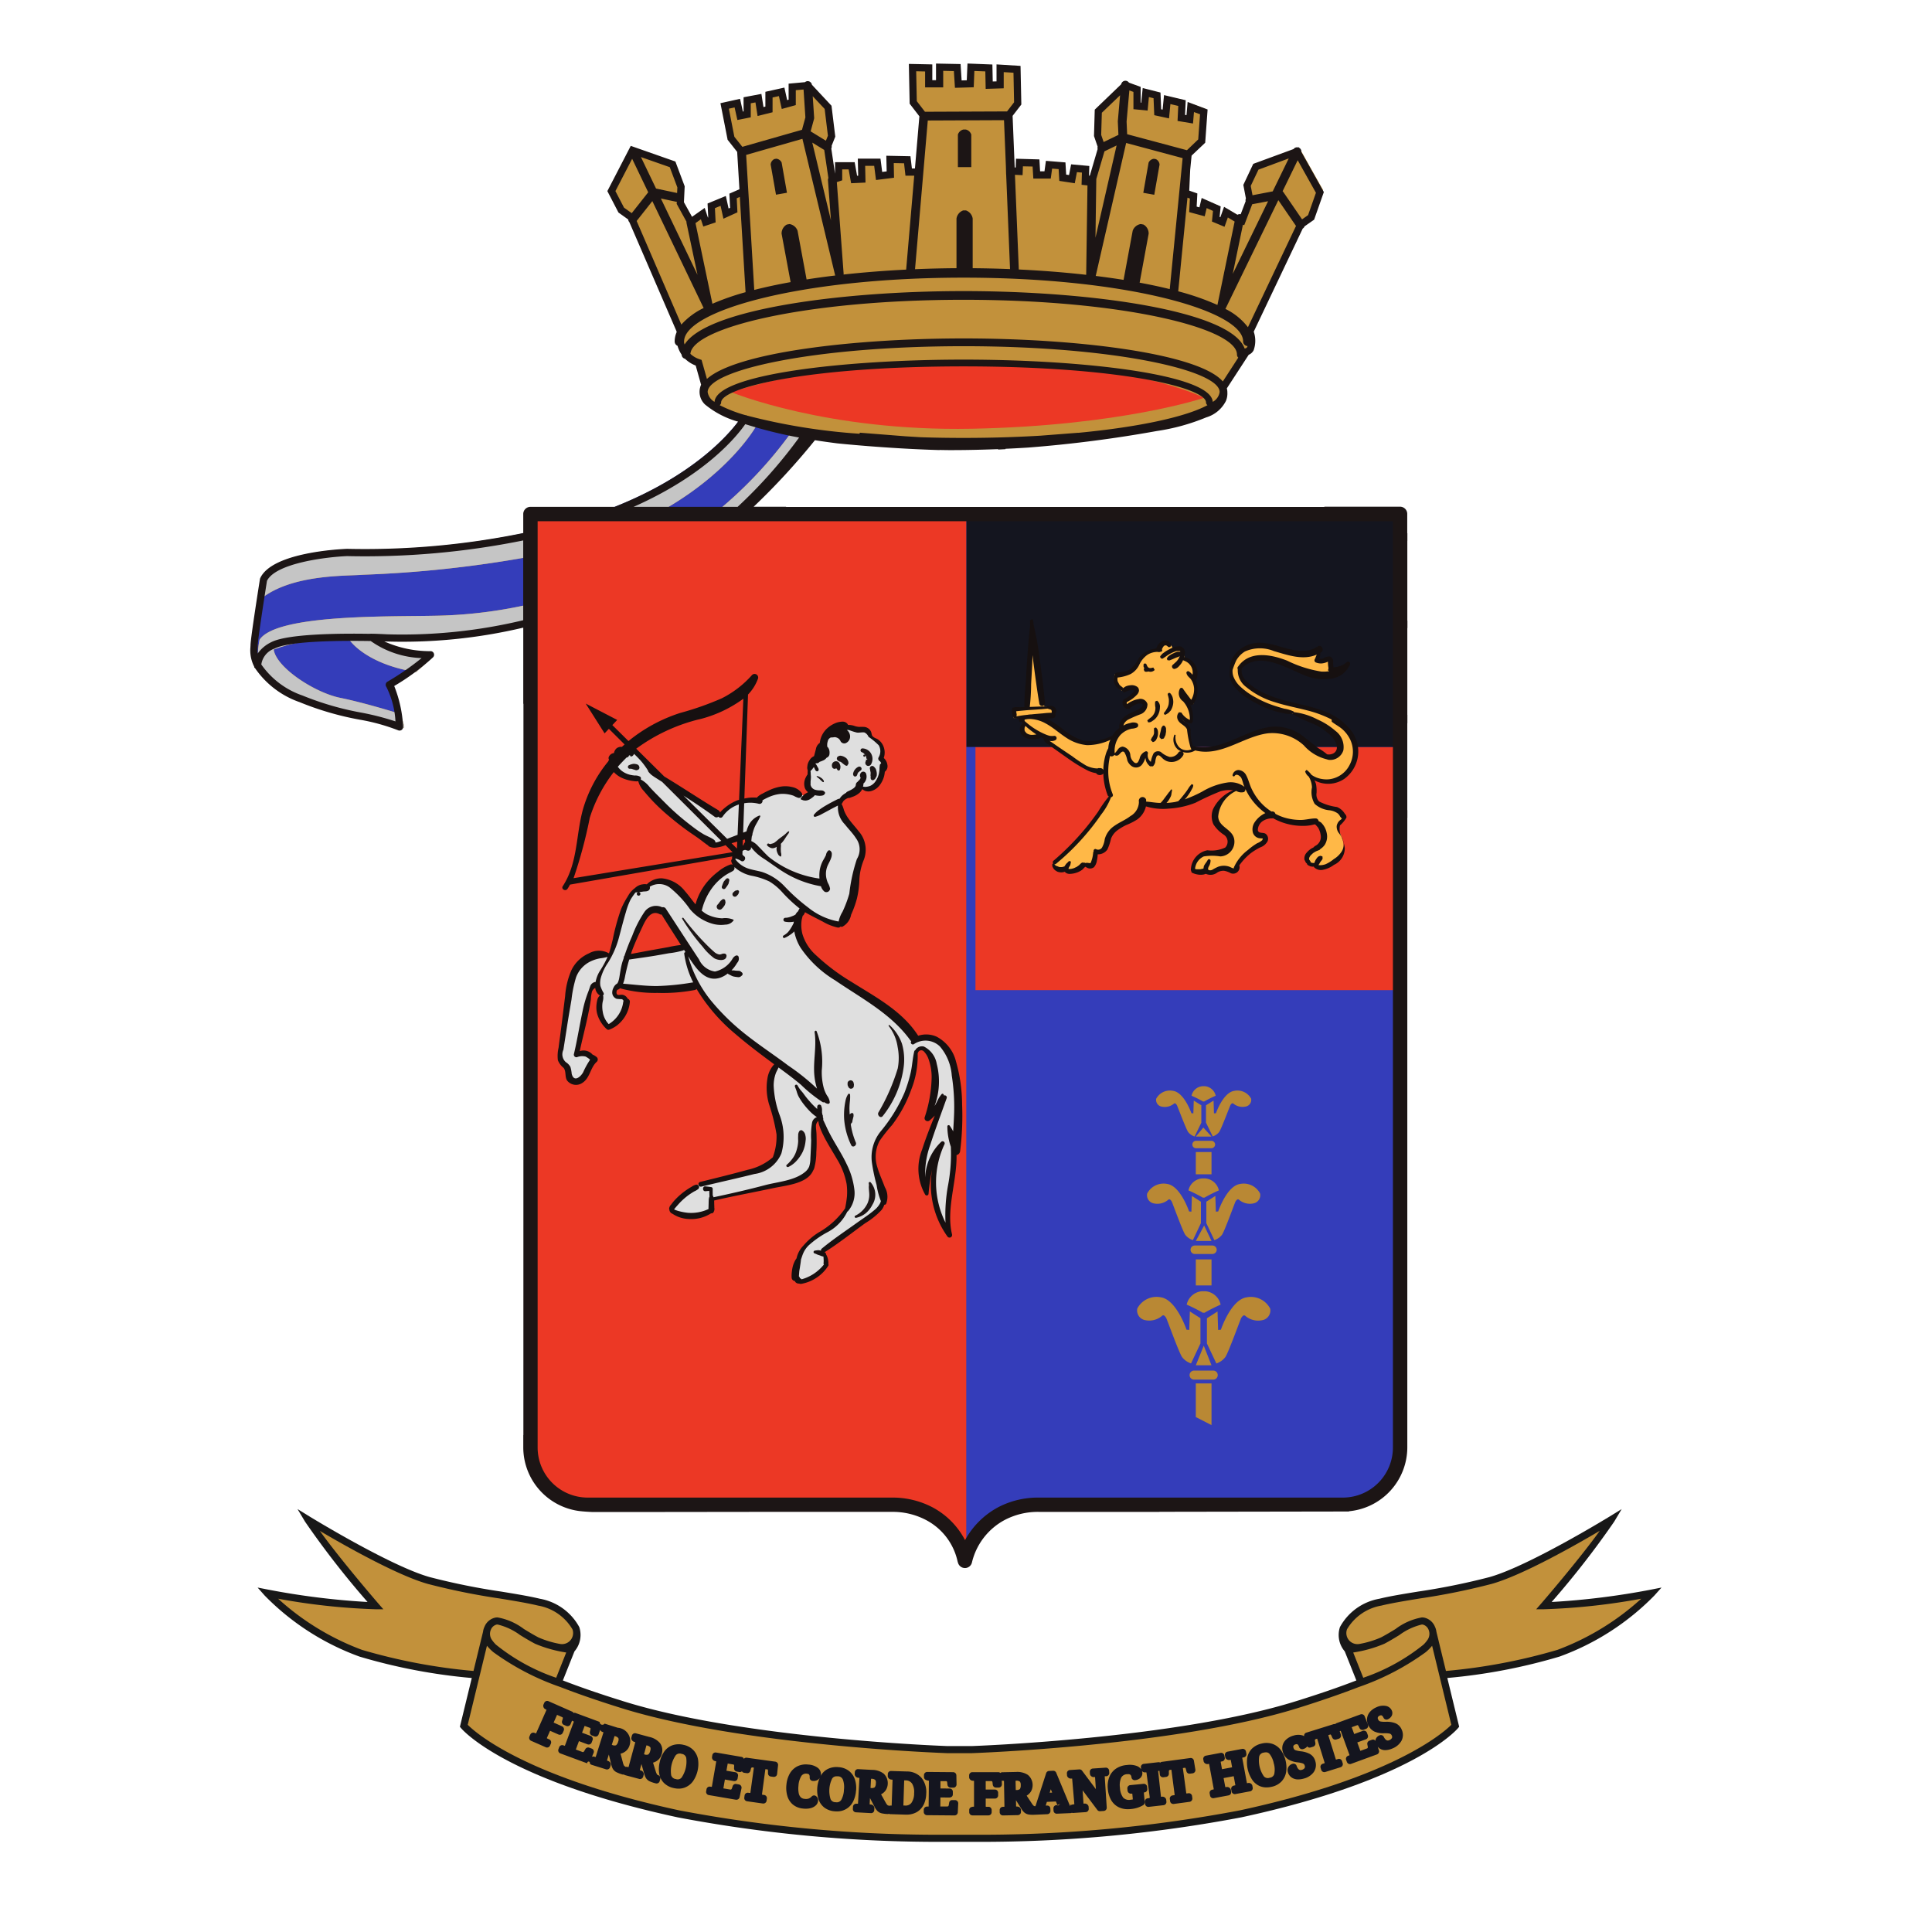 <svg id="axis_tunisia_prem_tank_1" xmlns="http://www.w3.org/2000/svg" width="150" height="150" viewBox="0 0 150 150">
  <defs>
    <style>
      .cls-1 {
        fill: #181818;
      }

      .cls-1, .cls-10, .cls-11, .cls-2, .cls-3, .cls-4, .cls-5, .cls-6, .cls-7, .cls-8, .cls-9 {
        fill-rule: evenodd;
      }

      .cls-2 {
        fill: #c2913b;
      }

      .cls-3 {
        fill: #343dba;
      }

      .cls-4 {
        fill: #ec3825;
      }

      .cls-5 {
        fill: #14151f;
      }

      .cls-6 {
        fill: #b98834;
      }

      .cls-7 {
        fill: #c5c5c5;
      }

      .cls-8 {
        fill: #1c1515;
      }

      .cls-9 {
        fill: #dfdfdf;
      }

      .cls-10 {
        fill: #161010;
      }

      .cls-11 {
        fill: #ffb847;
      }
    </style>
  </defs>
  <path class="cls-1" d="M129,123.257l-0.552.617a19.7,19.7,0,0,1-7.357,4.739,43.916,43.916,0,0,1-8.722,1.665l0.921,3.786-0.089.107c-0.138.164-3.519,4.054-16.825,6.927A108.24,108.24,0,0,1,76.6,143H72.4a108.228,108.228,0,0,1-19.778-1.9c-13.307-2.873-16.688-6.763-16.826-6.927l-0.089-.107,0.921-3.786a43.914,43.914,0,0,1-8.723-1.665,19.682,19.682,0,0,1-7.357-4.739L20,123.257l0.814,0.159a58.024,58.024,0,0,0,7.723.962,67.752,67.752,0,0,1-4.857-6.242l-0.58-.972,0.965,0.595c0.062,0.037,6.268,3.839,9.3,4.687a52.263,52.263,0,0,0,5.547,1.124c1.171,0.192,2.183.358,3,.555a4.342,4.342,0,0,1,3.063,2.2,1.957,1.957,0,0,1-.374,1.888l-0.9,2.256q2.033,0.788,4.763,1.635c9.344,2.905,24.938,3.454,25.085,3.46h1.91c0.147-.006,15.742-0.555,25.085-3.46q2.73-.846,4.763-1.635l-0.9-2.256a1.957,1.957,0,0,1-.374-1.888,4.337,4.337,0,0,1,3.063-2.2c0.814-.2,1.825-0.363,3-0.555a52.354,52.354,0,0,0,5.546-1.124c3.031-.848,9.236-4.65,9.3-4.687l0.965-.595-0.579.972a67.964,67.964,0,0,1-4.858,6.242,57.98,57.98,0,0,0,7.723-.962Z"/>
  <path id="Shape_291_copy_3" data-name="Shape 291 copy 3" class="cls-2" d="M111.191,127.775a4.025,4.025,0,0,1-.487.492,19.812,19.812,0,0,1-5.2,2.71c-1.294.5-2.872,1.055-4.8,1.655-9.415,2.925-25.084,3.477-25.241,3.483H73.537c-0.158-.006-15.826-0.558-25.242-3.483-1.927-.6-3.505-1.151-4.8-1.655a19.81,19.81,0,0,1-5.2-2.71,3.992,3.992,0,0,1-.488-0.492l-1.493,6.138c0.62,0.621,4.508,4.07,16.423,6.644a107.475,107.475,0,0,0,19.648,1.891h4.226a107.451,107.451,0,0,0,19.647-1.891c11.915-2.574,15.8-6.023,16.423-6.644l-1.493-6.138m-72.559-1.648a0.545,0.545,0,0,0-.072.005,0.652,0.652,0,0,0-.445.394,0.815,0.815,0,0,0,.089.806,2.718,2.718,0,0,0,.3.354,15.255,15.255,0,0,0,4.68,2.575l0.78-1.961a10,10,0,0,1-2.412-.677c-0.4-.209-0.789-0.444-1.164-0.674a4.852,4.852,0,0,0-1.753-.822m71.76,0a4.845,4.845,0,0,0-1.752.822c-0.376.23-.763,0.465-1.164,0.674a10.007,10.007,0,0,1-2.413.677l0.78,1.961a15.263,15.263,0,0,0,4.68-2.575,2.669,2.669,0,0,0,.3-0.354,0.819,0.819,0,0,0,.089-0.806,0.656,0.656,0,0,0-.445-0.394,0.555,0.555,0,0,0-.072-0.005m-85.556-7.259c1.581,2.208,4.489,5.576,4.523,5.616l0.4,0.458H29.148a50.277,50.277,0,0,1-7.554-.818,20.074,20.074,0,0,0,6.506,3.969,44.4,44.4,0,0,0,8.662,1.64l0.741-3.045a1.308,1.308,0,0,1,.074-0.3l0.075-.17a1.17,1.17,0,0,1,.824-0.631,0.973,0.973,0,0,1,.154-0.011,4.762,4.762,0,0,1,2.046.9c0.368,0.223.747,0.455,1.131,0.654a7.389,7.389,0,0,0,1.642.5,0.885,0.885,0,0,0,.183.019,0.86,0.86,0,0,0,.83-1.1l-0.017-.048a3.855,3.855,0,0,0-2.67-1.843c-0.794-.193-1.795-0.357-2.955-0.548a52.381,52.381,0,0,1-5.607-1.136c-2.363-.661-6.445-2.973-8.377-4.112m99.352,0c-1.931,1.139-6.013,3.451-8.376,4.112a52.455,52.455,0,0,1-5.607,1.136c-1.161.191-2.163,0.355-2.956,0.548a3.86,3.86,0,0,0-2.67,1.843l-0.015.048a0.86,0.86,0,0,0,.83,1.1,0.889,0.889,0,0,0,.183-0.019,7.4,7.4,0,0,0,1.641-.5c0.383-.2.764-0.431,1.131-0.654a4.755,4.755,0,0,1,2.046-.9,0.98,0.98,0,0,1,.154.011,1.172,1.172,0,0,1,.824.631l0.075,0.17a1.328,1.328,0,0,1,.074.3l0.74,3.045a44.413,44.413,0,0,0,8.662-1.64,20.063,20.063,0,0,0,6.5-3.969,50.242,50.242,0,0,1-7.553.818H119.27l0.4-.458c0.035-.04,2.941-3.408,4.523-5.616"/>
  <path class="cls-3" d="M56.965,39.656H46.94C55.118,36.628,57.682,32.2,57.682,32.2l4.8,1.169A37.6,37.6,0,0,1,56.965,39.656ZM28.753,49.228c1.6,1.461,4.579,1.388,4.579,1.388a18.464,18.464,0,0,1-3.2,2.338,8.554,8.554,0,0,1,.8,3.288c-1.745-.8-4.87-0.95-7.632-2.192-4.1-1.845-3.634-3.653-3.634-4.165s0.727-5.115.727-5.115c0.872-1.9,6.469-2.119,6.469-2.119a60.515,60.515,0,0,0,14.083-1.31v6.776A37.758,37.758,0,0,1,28.753,49.228Z"/>
  <path class="cls-3" d="M108.99,40H41v72.232a4.451,4.451,0,0,0,4.474,4.429h23.8a6.171,6.171,0,0,1,2.861.669,5.352,5.352,0,0,1,2.805,3.6L74.969,121a5.613,5.613,0,0,1,2.888-3.677,6.173,6.173,0,0,1,2.861-.669h23.8a4.451,4.451,0,0,0,4.473-4.429V40"/>
  <path id="Shape_312_copy_2" data-name="Shape 312 copy 2" class="cls-4" d="M108.761,57.994H75.735v18.88h33.026V57.994"/>
  <path id="Shape_312_copy_3" data-name="Shape 312 copy 3" class="cls-5" d="M108.761,39.439H75.02V57.994h33.741V39.439"/>
  <path id="Shape_312_copy" data-name="Shape 312 copy" class="cls-4" d="M75.02,39.439H41.239v72.475a4.443,4.443,0,0,0,4.443,4.443H69.318a6.078,6.078,0,0,1,2.842.672c1.083,0.571,2.815,3.529,2.86,3.529,0,0,0,0,0,0V39.439"/>
  <path class="cls-2" d="M75,34.505c-13.269.182-19.472-2.627-20.132-3.449a1,1,0,0,1-.22-1.314l-0.5-1.752a2.137,2.137,0,0,1-1.43-2.463l-3.851-8.867-0.77-.548-0.77-1.478,1.651-3.175,3.135,1.094,0.66,1.752-0.055,1.259,0.825,1.478,0.935-.657,0.22,0.657,0.5-.164L55.14,15.785l0.935-.383,0.22,0.985,0.605-.274-0.055-1.095,0.88-.383L57.5,11.57l-0.825-1.04-0.5-2.518,0.99-.219,0.22,0.985,0.55-.11V7.574l0.88-.164,0.165,1.04,0.66-.164V7.136l0.99-.219L60.86,7.9l0.605-.164v-1.2l1.21-.109,1.6,1.7,0.275,2.244-0.33.821L64.6,13.76l0.5-.164V12.665h1.018l0.193,1.068,0.6-.027-0.028-1.314h1.238l0.137,1.067,0.88-.109-0.027-1.177L70.458,12.2l0.11,0.958h0.825l0.358-4.351L70.926,7.739,70.871,5.029l1.265,0.027V6.288h0.852V5l1.375,0.027,0.083,1.286,0.935-.027L75.436,5l1.4,0.055L76.866,6.4l0.852-.027V5.084l1.32,0.082,0.055,2.655-0.742.958,0.11,4.3L79.2,13.1l0.028-.684,1.292,0.027,0.055,0.931h0.852l0.11-.794,1.018,0.082L82.614,13.6l0.715,0.11,0.165-.848L84.4,12.939l-0.027.958,0.5,0.054,0.8-2.682-0.33-.958,0.055-1.889L87.51,6.4l0.907,0.328V8.012L89,8.067,89.1,6.972l0.88,0.219L90.04,8.5l0.633,0.137,0.11-1.122,1.155,0.274L91.883,8.943l0.66,0.11,0.082-.958,1.018,0.383-0.165,2.272L92.35,11.817,92.213,14.8l0.632,0.219-0.055,1.04,0.715,0.191,0.165-.684L94.66,16l-0.082.821L95.1,17.044l0.275-.767,0.88,0.52,0.385,0.137,0.605-1.588L97.026,14.2l0.688-1.451,3.218-1.177,1.788,3.175-0.688,1.943-0.825.575-3.96,8.293s0.468,1.4-.275,1.588l-1.843,2.819s0.578,1.259-1.4,2.025S85.612,34.36,75,34.505Z"/>
  <path class="cls-4" d="M56.789,30.452s6.326-2.353,17.767-2.4C88.033,28,93.478,30.888,93.478,30.888s-6.419,2.174-18.042,2.4C64.16,33.505,56.789,30.452,56.789,30.452Z"/>
  <path class="cls-5" d="M108.807,135.16a1.382,1.382,0,0,1-.7.591,1.438,1.438,0,0,1-.556.13,0.816,0.816,0,0,1-.212-0.026,0.727,0.727,0,0,1-.373-0.242l0.093,0.288a0.249,0.249,0,0,1-.152.311l-2.015.736a0.228,0.228,0,0,1-.085.015,0.241,0.241,0,0,1-.106-0.023,0.252,0.252,0,0,1-.129-0.141l-0.058-.157a0.251,0.251,0,0,1,.148-0.321,0.784,0.784,0,0,0,.117-0.05l-0.674-1.856a0.1,0.1,0,0,1-.009-0.029,0.358,0.358,0,0,0-.076.02s0,0-.007,0l0.091,0.268a0.247,0.247,0,0,1-.013.194,0.252,0.252,0,0,1-.149.126l-0.2.061a0.25,0.25,0,0,1-.3-0.137l-0.07-.158a0.242,0.242,0,0,0-.074-0.1l-0.171.057,0.582,1.866a0.09,0.09,0,0,1,.008.029,0.366,0.366,0,0,0,.078-0.015l0.086-.028a0.251,0.251,0,0,1,.315.164l0.05,0.161a0.25,0.25,0,0,1-.165.313l-1.188.37a0.26,0.26,0,0,1-.074.011,0.248,0.248,0,0,1-.116-0.028,0.256,0.256,0,0,1-.123-0.147l-0.049-.161a0.25,0.25,0,0,1,.164-0.313l0.088-.027a0.4,0.4,0,0,0,.069-0.028l-0.587-1.893-0.128.04a0.112,0.112,0,0,0-.043.127l0.031,0.169a0.249,0.249,0,0,1-.17.285l-0.2.062a0.256,0.256,0,0,1-.194-0.019,0.261,0.261,0,0,1-.06-0.075l0,0.006a0.611,0.611,0,0,1-.336.214,0.252,0.252,0,0,1-.308-0.175,0.422,0.422,0,0,0-.067-0.142,0.168,0.168,0,0,0-.077-0.062,0.2,0.2,0,0,0-.115.007,0.269,0.269,0,0,0-.165.1,0.194,0.194,0,0,0-.01.161,0.343,0.343,0,0,0,.069.141,0.3,0.3,0,0,0,.129.069,2.158,2.158,0,0,0,.361.07,1.979,1.979,0,0,1,.7.2,0.905,0.905,0,0,1,.442.58,0.971,0.971,0,0,1-.14.855,1.374,1.374,0,0,1-.773.488,1.622,1.622,0,0,1-.418.062,0.909,0.909,0,0,1-.357-0.067,0.739,0.739,0,0,1-.448-0.506,0.5,0.5,0,0,1,.047-0.4,0.539,0.539,0,0,1,.335-0.243,0.252,0.252,0,0,1,.3.164,0.726,0.726,0,0,0,.106.212,0.287,0.287,0,0,0,.124.1,0.233,0.233,0,0,0,.154,0,0.394,0.394,0,0,0,.231-0.135,0.216,0.216,0,0,0,.013-0.194,0.256,0.256,0,0,0-.058-0.116,0.355,0.355,0,0,0-.134-0.071,2.026,2.026,0,0,0-.359-0.069,1.73,1.73,0,0,1-.733-0.234,1.012,1.012,0,0,1-.422-0.611,0.9,0.9,0,0,1,.014-0.557A0.974,0.974,0,0,1,99.926,135a1.356,1.356,0,0,1,.5-0.248,1.194,1.194,0,0,1,.717-0.01,0.94,0.94,0,0,1,.11.054,0.243,0.243,0,0,1,.163-0.271l2.15-.67a0.222,0.222,0,0,1,.1.008,0.217,0.217,0,0,1,.072-0.066l1.893-.692a0.252,0.252,0,0,1,.319.143l0.258,0.65a0.251,0.251,0,0,1-.146.328l-0.195.071a0.25,0.25,0,0,1-.31-0.123l-0.078-.154a0.2,0.2,0,0,0-.072-0.082,0.492,0.492,0,0,0-.061.017l-0.4.145,0.193,0.529,0.671-.245a0.251,0.251,0,0,1,.321.149l0.068,0.184a0.255,0.255,0,0,1-.009.192,0.25,0.25,0,0,1-.14.129l-0.671.245,0.239,0.654,0.49-.179a0.18,0.18,0,0,0,.077-0.043,0.2,0.2,0,0,0,.008-0.111l-0.034-.174a0.251,0.251,0,0,1,.16-0.282l0.195-.071a0.247,0.247,0,0,1,.2.01,0.242,0.242,0,0,1,.071.081,0.459,0.459,0,0,1,.028-0.151,0.534,0.534,0,0,1,.3-0.287,0.25,0.25,0,0,1,.324.12,0.734,0.734,0,0,0,.135.2,0.282,0.282,0,0,0,.135.08,0.242,0.242,0,0,0,.154-0.025,0.393,0.393,0,0,0,.208-0.166,0.218,0.218,0,0,0-.013-0.194,0.255,0.255,0,0,0-.074-0.106,0.319,0.319,0,0,0-.145-0.053,2.087,2.087,0,0,0-.363-0.018,1.7,1.7,0,0,1-.759-0.128,1.016,1.016,0,0,1-.5-0.546,0.906,0.906,0,0,1-.065-0.554,0.976,0.976,0,0,1,.25-0.471,1.372,1.372,0,0,1,.462-0.316,1.187,1.187,0,0,1,.71-0.109,0.621,0.621,0,0,1,.484.354,0.477,0.477,0,0,1-.013.434,0.627,0.627,0,0,1-.3.259,0.255,0.255,0,0,1-.192,0,0.25,0.25,0,0,1-.137-0.134,0.458,0.458,0,0,0-.087-0.132,0.171,0.171,0,0,0-.084-0.049,0.193,0.193,0,0,0-.114.023,0.265,0.265,0,0,0-.149.123,0.191,0.191,0,0,0,.013.161,0.321,0.321,0,0,0,.087.128,0.291,0.291,0,0,0,.138.051,2.247,2.247,0,0,0,.368.019,1.858,1.858,0,0,1,.725.1,0.9,0.9,0,0,1,.519.513A0.971,0.971,0,0,1,108.807,135.16Zm-8.954,2.431a1.409,1.409,0,0,1-.361.724,1.469,1.469,0,0,1-.748.408,1.815,1.815,0,0,1-.415.051,1.333,1.333,0,0,1-.456-0.077,1.35,1.35,0,0,1-.642-0.5,2.49,2.49,0,0,1-.4-1.694,1.345,1.345,0,0,1,.358-0.725,1.525,1.525,0,0,1,.768-0.409,1.486,1.486,0,0,1,.846.029,1.4,1.4,0,0,1,.647.485A2.374,2.374,0,0,1,99.854,137.591Zm-0.956-.673a1.709,1.709,0,0,0-.331-0.746,0.353,0.353,0,0,0-.281-0.122,0.737,0.737,0,0,0-.162.021,0.413,0.413,0,0,0-.358.293,2.158,2.158,0,0,0,.368,1.558,0.411,0.411,0,0,0,.448.1,0.4,0.4,0,0,0,.353-0.291A1.718,1.718,0,0,0,98.9,136.918Zm-1.8,1.546a0.279,0.279,0,0,1,.131.155l0.031,0.166a0.25,0.25,0,0,1-.2.292l-1.144.215a0.251,0.251,0,0,1-.292-0.2l-0.031-.165a0.25,0.25,0,0,1,.2-0.292,0.735,0.735,0,0,0,.122-0.03l-0.129-.7L95,138.049l0.127,0.674c-0.005.033,0.038,0.032,0.084,0.023a0.3,0.3,0,0,1,.343.19l0.031,0.165a0.25,0.25,0,0,1-.2.292l-1.144.215a0.246,0.246,0,0,1-.292-0.2l-0.031-.165a0.25,0.25,0,0,1,.2-0.292,0.74,0.74,0,0,0,.121-0.03l-0.363-1.957a0.06,0.06,0,0,1,0-.014,0.3,0.3,0,0,0-.08.007,0.3,0.3,0,0,1-.342-0.19l-0.031-.165a0.25,0.25,0,0,1,.2-0.292l1.144-.216a0.249,0.249,0,0,1,.292.2l0.031,0.165a0.251,0.251,0,0,1-.2.293,0.631,0.631,0,0,0-.119.03l0.105,0.579,0.785-.148-0.1-.548c0.005-.033-0.034-0.034-0.084-0.023a0.324,0.324,0,0,1-.213-0.035,0.28,0.28,0,0,1-.13-0.155l-0.031-.165A0.25,0.25,0,0,1,95.3,136l1.144-.216a0.252,0.252,0,0,1,.292.2l0.031,0.165a0.25,0.25,0,0,1-.2.292,0.82,0.82,0,0,0-.122.03l0.364,1.962a0.048,0.048,0,0,1,0,.01,0.306,0.306,0,0,0,.078-0.007A0.308,0.308,0,0,1,97.1,138.464Zm-4.5-.785-0.206.028a0.242,0.242,0,0,1-.276-0.186l-0.043-.168a0.25,0.25,0,0,0-.056-0.109l-0.179.028,0.262,1.937a0.085,0.085,0,0,1,0,.03,0.326,0.326,0,0,0,.081,0l0.088-.012a0.249,0.249,0,0,1,.282.214l0.023,0.166a0.252,0.252,0,0,1-.048.186,0.255,0.255,0,0,1-.165.1l-1.233.166-0.034,0a0.249,0.249,0,0,1-.247-0.217l-0.022-.166a0.25,0.25,0,0,1,.213-0.281l0.091-.013a0.361,0.361,0,0,0,.074-0.016L90.947,137.4l-0.132.018a0.111,0.111,0,0,0-.064.117l0,0.173a0.25,0.25,0,0,1-.216.252l-0.206.027a0.258,0.258,0,0,1-.188-0.05,0.251,0.251,0,0,1-.094-0.171l-0.03-.281a0.736,0.736,0,0,0-.1.018l0.216,1.962a0.081,0.081,0,0,1,0,.031,0.306,0.306,0,0,0,.08,0,0.3,0.3,0,0,1,.328.214l0.019,0.167a0.251,0.251,0,0,1-.22.277l-1.157.131H89.154a0.249,0.249,0,0,1-.249-0.222l-0.019-.167a0.25,0.25,0,0,1,.22-0.276,0.388,0.388,0,0,0,.165-0.04l-0.259-1.944c0.008-.032-0.034-0.035-0.082-0.029a0.335,0.335,0,0,1-.21-0.05,0.713,0.713,0,0,1-.055-0.052,0.546,0.546,0,0,1,.026.123,0.491,0.491,0,0,1-.176.428,0.693,0.693,0,0,1-.395.157,0.25,0.25,0,0,1-.272-0.226,0.356,0.356,0,0,0-.043-0.14,0.189,0.189,0,0,0-.082-0.079,0.311,0.311,0,0,0-.175-0.019,0.535,0.535,0,0,0-.494.26,1.449,1.449,0,0,0-.1.8,1.384,1.384,0,0,0,.25.759,0.64,0.64,0,0,0,.585.162,1.654,1.654,0,0,0,.164-0.023l-0.04-.433a0.07,0.07,0,0,1,0-.014,0.342,0.342,0,0,0-.079,0,0.276,0.276,0,0,1-.191-0.056,0.261,0.261,0,0,1-.1-0.169l-0.015-.168a0.25,0.25,0,0,1,.226-0.271l1.035-.1a0.254,0.254,0,0,1,.272.226l0.016,0.167a0.251,0.251,0,0,1-.227.273l-0.04,0c0,0.011,0,.022,0,0.037l0.066,0.717a0.25,0.25,0,0,1-.124.239,2.186,2.186,0,0,1-.448.2,2.425,2.425,0,0,1-.517.1h0c-0.073.007-.145,0.011-0.214,0.011a1.6,1.6,0,0,1-.7-0.147,1.375,1.375,0,0,1-.61-0.571,2.108,2.108,0,0,1-.252-0.857,2,2,0,0,1,.1-0.884,1.426,1.426,0,0,1,.508-0.672,1.73,1.73,0,0,1,.876-0.3,1.579,1.579,0,0,1,.8.088,0.709,0.709,0,0,1,.3.243l-0.016-.143a0.25,0.25,0,0,1,.22-0.277l1.157-.131a0.247,0.247,0,0,1,.127.036,0.238,0.238,0,0,1,.1-0.058l2.231-.3a0.244,0.244,0,0,1,.28.207l0.114,0.691A0.249,0.249,0,0,1,92.6,137.679Zm-6.827.231,0.157,2.425a0.251,0.251,0,0,1-.233.267l-0.283.019a0.246,0.246,0,0,1-.216-0.1L84.054,139l0.067,1a0.083,0.083,0,0,1,0,.029,0.287,0.287,0,0,0,.079,0,0.3,0.3,0,0,1,.207.06,0.277,0.277,0,0,1,.111.17l0.011,0.168a0.251,0.251,0,0,1-.233.266l-1,.067H83.28a0.217,0.217,0,0,1-.059-0.023,0.281,0.281,0,0,1-.065.031l-1.1.047a0.25,0.25,0,0,1-.261-0.239l-0.007-.167a0.251,0.251,0,0,1,.238-0.261l0.092,0c0.02,0-.005.038-0.006,0.062l0.211-.161-0.231.094-0.113-.277-0.7.031-0.081.258c0,0.011-.006.021-0.009,0.03h0.1a0.237,0.237,0,0,1,.261.239l0.007,0.168a0.253,0.253,0,0,1-.066.18,0.249,0.249,0,0,1-.173.081l-0.975.043H80.327s-0.005,0-.009,0l-0.084.005a2.2,2.2,0,0,1-.358-0.022,0.706,0.706,0,0,1-.349-0.158,1.2,1.2,0,0,1-.228-0.286l-0.419-.667,0.01,0.475a0.055,0.055,0,0,1,0,.01,0.384,0.384,0,0,0,.079.006,0.365,0.365,0,0,1,.2.069,0.284,0.284,0,0,1,.1.175l0,0.168a0.25,0.25,0,0,1-.245.255l-1.164.024H77.865a0.25,0.25,0,0,1-.25-0.245l0-.168a0.251,0.251,0,0,1,.245-0.255,0.693,0.693,0,0,0,.125-0.01l-0.036-1.991a0.052,0.052,0,0,1,0-.013,0.529,0.529,0,0,0-.079-0.007,0.362,0.362,0,0,1-.093-0.015l0.009,0.283a0.25,0.25,0,0,1-.249.258H77.326a0.25,0.25,0,0,1-.248-0.221l-0.02-.172a0.175,0.175,0,0,0-.04-0.1,0.241,0.241,0,0,0-.078-0.008H76.531l0,0.656h0.714a0.25,0.25,0,0,1,.25.249v0.2a0.249,0.249,0,0,1-.25.25l-0.714,0v0.6a0.082,0.082,0,0,1,0,.03,0.378,0.378,0,0,0,.08.008h0.131a0.224,0.224,0,0,1,.177.072,0.252,0.252,0,0,1,.074.177v0.168a0.249,0.249,0,0,1-.249.25l-1.244,0h0a0.25,0.25,0,0,1-.25-0.249v-0.168a0.251,0.251,0,0,1,.073-0.177,0.487,0.487,0,0,1,.3-0.081v-1.991a0.113,0.113,0,0,1,0-.014,0.371,0.371,0,0,0-.079-0.008,0.3,0.3,0,0,1-.3-0.249v-0.168a0.251,0.251,0,0,1,.249-0.251l2.016,0h0a0.247,0.247,0,0,1,.16.064,0.239,0.239,0,0,1,.13-0.057l1.076-.022a1.516,1.516,0,0,1,.926.225,1.024,1.024,0,0,1,.258,1.261,0.955,0.955,0,0,1-.3.321l-0.049.032,0.41,0.621a0.773,0.773,0,0,0,.152.177l0.064,0.022,0.041,0a0.368,0.368,0,0,0,.064-0.153l0.783-2.412a0.251,0.251,0,0,1,.227-0.173l0.312-.014a0.25,0.25,0,0,1,.242.155l1.011,2.434a0.218,0.218,0,0,0,.031.059l0.014,0.1a0.229,0.229,0,0,1,.014-0.041,0.2,0.2,0,0,1,.035-0.017l0.01-.061a0.209,0.209,0,0,1,.065.024,0.261,0.261,0,0,1,.061-0.031,0.373,0.373,0,0,0,.166-0.033l-0.17-1.969a0.064,0.064,0,0,1,0-.014,0.5,0.5,0,0,0-.08,0,0.3,0.3,0,0,1-.318-0.229l-0.011-.168a0.251,0.251,0,0,1,.233-0.266l0.73-.049a0.245,0.245,0,0,1,.217.1l1.07,1.433-0.062-.923a0.074,0.074,0,0,1,0-.015,0.493,0.493,0,0,0-.079,0,0.294,0.294,0,0,1-.318-0.229l-0.011-.168a0.25,0.25,0,0,1,.233-0.266l1-.067a0.25,0.25,0,0,1,.266.232l0.011,0.168a0.25,0.25,0,0,1-.231.266A0.717,0.717,0,0,0,85.775,137.91Zm-6.6.407a0.412,0.412,0,0,0-.307-0.058H78.849l0.015,0.716h0.03a0.417,0.417,0,0,0,.289-0.072,0.5,0.5,0,0,0,.066-0.309A0.4,0.4,0,0,0,79.179,138.317Zm2.415,0.6-0.087.268,0.191-.009Zm-7.473,2.031h0l-2.144-.018a0.245,0.245,0,0,1-.176-0.075,0.25,0.25,0,0,1-.072-0.177V140.51a0.254,0.254,0,0,1,.262-0.248,0.822,0.822,0,0,0,.117-0.006l0.02-1.975a0.082,0.082,0,0,1,0-.03,0.578,0.578,0,0,1-.281-0.083,0.279,0.279,0,0,1-.1-0.177v-0.168a0.25,0.25,0,0,1,.25-0.249h0l2.016,0.017a0.25,0.25,0,0,1,.248.245l0.014,0.7a0.25,0.25,0,0,1-.072.181,0.208,0.208,0,0,1-.18.074l-0.208,0a0.25,0.25,0,0,1-.246-0.223l-0.019-.172a0.2,0.2,0,0,0-.039-0.1,0.266,0.266,0,0,0-.063-0.006l-0.422,0,0,0.564,0.714,0.007a0.249,0.249,0,0,1,.248.252v0.2a0.251,0.251,0,0,1-.075.177,0.35,0.35,0,0,1-.177.071l-0.714-.006-0.006.7,0.522,0,0.087-.013a0.2,0.2,0,0,0,.047-0.1l0.029-.174a0.231,0.231,0,0,1,.249-0.208l0.208,0a0.249,0.249,0,0,1,.179.079,0.246,0.246,0,0,1,.068.183l-0.034.7A0.25,0.25,0,0,1,74.121,140.948Zm-2.4-.836a1.35,1.35,0,0,1-.552.589,1.582,1.582,0,0,1-.788.187h-0.07l-1.224-.039a0.245,0.245,0,0,1-.066-0.03,0.229,0.229,0,0,1-.061.024H68.943a2.634,2.634,0,0,1-.487-0.057,0.7,0.7,0,0,1-.335-0.182,1.207,1.207,0,0,1-.207-0.3l-0.369-.7-0.026.474a0.056,0.056,0,0,1,0,.01,0.413,0.413,0,0,0,.077.012,0.314,0.314,0,0,1,.2.083,0.282,0.282,0,0,1,.09.183l-0.009.168a0.24,0.24,0,0,1-.263.236l-1.162-.063a0.25,0.25,0,0,1-.236-0.263l0.009-.168a0.248,0.248,0,0,1,.083-0.172,0.264,0.264,0,0,1,.181-0.064,1.015,1.015,0,0,0,.125,0l0.111-1.988a0.049,0.049,0,0,1,0-.014,0.354,0.354,0,0,0-.079-0.013,0.3,0.3,0,0,1-.288-0.265l0.009-.168a0.252,0.252,0,0,1,.082-0.173,0.24,0.24,0,0,1,.18-0.063l1.075,0.058a1.486,1.486,0,0,1,.907.292,1.026,1.026,0,0,1,.165,1.277,0.965,0.965,0,0,1-.318.3l-0.052.029,0.363,0.649a0.817,0.817,0,0,0,.139.19,0.084,0.084,0,0,0,.059.025,0.294,0.294,0,0,1,.07.033,0.22,0.22,0,0,1,.067-0.027,0.876,0.876,0,0,0,.125,0l0.068-1.989a0.058,0.058,0,0,1,0-.015,0.355,0.355,0,0,0-.078-0.01,0.319,0.319,0,0,1-.2-0.079,0.284,0.284,0,0,1-.094-0.181l0.005-.167a0.241,0.241,0,0,1,.258-0.242l1.223,0.038a1.486,1.486,0,0,1,1.129.488,1.739,1.739,0,0,1,.372,1.234A2.069,2.069,0,0,1,71.717,140.112Zm-3.767-1.926a0.456,0.456,0,0,0-.3-0.081H67.627l-0.039.714,0.03,0a0.425,0.425,0,0,0,.293-0.051,0.479,0.479,0,0,0,.088-0.3A0.388,0.388,0,0,0,67.95,138.186Zm2.855,0.276a0.583,0.583,0,0,0-.5-0.233l-0.1,0-0.061,1.951,0.1,0a0.572,0.572,0,0,0,.52-0.2,1.27,1.27,0,0,0,.212-0.754A1.256,1.256,0,0,0,70.805,138.462Zm-4.34.566a2.17,2.17,0,0,1-.234.86,1.371,1.371,0,0,1-1.255.748c-0.047,0-.1,0-0.144-0.006a1.509,1.509,0,0,1-.822-0.288,1.364,1.364,0,0,1-.462-0.666,2.424,2.424,0,0,1,.1-1.639,0.5,0.5,0,0,1-.149.146,0.631,0.631,0,0,1-.409.086A0.251,0.251,0,0,1,62.863,138a0.44,0.44,0,0,0-.013-0.156,0.183,0.183,0,0,0-.055-0.091,0.222,0.222,0,0,0-.123-0.039,0.434,0.434,0,0,0-.444.157,1.631,1.631,0,0,0-.236.781,1.863,1.863,0,0,0,.019.561,0.63,0.63,0,0,0,.158.325,0.472,0.472,0,0,0,.307.125,0.636,0.636,0,0,0,.333-0.032,0.687,0.687,0,0,0,.211-0.152,0.25,0.25,0,0,1,.341-0.028,0.419,0.419,0,0,1,.119.154,0.452,0.452,0,0,1,.034.229,0.557,0.557,0,0,1-.192.353,0.928,0.928,0,0,1-.4.2,1.377,1.377,0,0,1-.348.04c-0.072,0-.148,0-0.23-0.012a1.42,1.42,0,0,1-.781-0.307,1.373,1.373,0,0,1-.435-0.672,2.251,2.251,0,0,1-.069-0.882,2.119,2.119,0,0,1,.253-0.842,1.415,1.415,0,0,1,.582-0.568A1.5,1.5,0,0,1,62.752,137a1.361,1.361,0,0,1,.722.241,0.613,0.613,0,0,1,.26.559,0.492,0.492,0,0,1-.041.121,1.336,1.336,0,0,1,.548-0.564A1.526,1.526,0,0,1,65.1,137.2a1.481,1.481,0,0,1,.8.284,1.4,1.4,0,0,1,.47.659A2.148,2.148,0,0,1,66.465,139.028Zm-1.031-.882a0.4,0.4,0,0,0-.391-0.232l-0.066,0a0.389,0.389,0,0,0-.364.173,2.168,2.168,0,0,0-.122,1.6,0.408,0.408,0,0,0,.4.235h0a0.411,0.411,0,0,0,.425-0.17,1.732,1.732,0,0,0,.212-0.791A1.7,1.7,0,0,0,65.434,138.146Zm-5.193-.24a0.254,0.254,0,0,1-.188.05l-0.206-.028a0.249,0.249,0,0,1-.216-0.254l0-.173a0.258,0.258,0,0,0-.025-0.122l-0.179-.02L59.163,139.3a0.073,0.073,0,0,1-.005.029,0.366,0.366,0,0,0,.078.02l0.091,0.012a0.25,0.25,0,0,1,.213.282l-0.023.166a0.25,0.25,0,0,1-.247.216l-0.035,0L58,139.85a0.25,0.25,0,0,1-.213-0.282l0.023-.167a0.249,0.249,0,0,1,.282-0.213l0.091,0.013a0.472,0.472,0,0,0,.074,0l0.274-1.962-0.132-.018a0.111,0.111,0,0,0-.094.095l-0.043.167a0.248,0.248,0,0,1-.277.185l-0.206-.028a0.254,0.254,0,0,1-.167-0.1,0.251,0.251,0,0,1-.007-0.03,0.22,0.22,0,0,1-.015.025,0.251,0.251,0,0,1-.19.045l-0.2-.036a0.249,0.249,0,0,1-.207-0.259L57,137.115a0.2,0.2,0,0,0-.023-0.108h0a0.55,0.55,0,0,0-.061-0.015L56.5,136.92l-0.1.557,0.7,0.12a0.25,0.25,0,0,1,.2.288l-0.033.193a0.248,0.248,0,0,1-.1.162,0.254,0.254,0,0,1-.187.043l-0.7-.121-0.117.687,0.514,0.087a0.177,0.177,0,0,0,.088,0,0.19,0.19,0,0,0,.062-0.092l0.058-.169a0.246,0.246,0,0,1,.279-0.165l0.205,0.035a0.251,0.251,0,0,1,.2.3l-0.145.685a0.25,0.25,0,0,1-.244.2,0.3,0.3,0,0,1-.042,0l-2.113-.362a0.25,0.25,0,0,1-.2-0.288l0.028-.166a0.251,0.251,0,0,1,.289-0.2,0.75,0.75,0,0,0,.125.014h0l0.337-1.945c0.017-.028-0.022-0.043-0.071-0.051a0.3,0.3,0,0,1-.255-0.3l0.028-.166a0.249,0.249,0,0,1,.289-0.2l1.987,0.34a0.236,0.236,0,0,1,.173.151,0.248,0.248,0,0,1,.208-0.09l2.231,0.308a0.25,0.25,0,0,1,.214.275l-0.076.7A0.251,0.251,0,0,1,60.241,137.906ZM53.8,138.3a1.409,1.409,0,0,1-.643.489,1.33,1.33,0,0,1-.466.081,1.7,1.7,0,0,1-.385-0.046,1.5,1.5,0,0,1-.769-0.407,1.364,1.364,0,0,1-.357-0.728,2.263,2.263,0,0,1,.042-0.885,2.24,2.24,0,0,1,.348-0.812,1.342,1.342,0,0,1,.642-0.491,1.539,1.539,0,0,1,.87-0.028,1.463,1.463,0,0,1,.746.4,1.392,1.392,0,0,1,.366.721A2.371,2.371,0,0,1,53.8,138.3Zm-0.527-1.842a0.4,0.4,0,0,0-.352-0.287,0.416,0.416,0,0,0-.451.1,2.16,2.16,0,0,0-.359,1.56,0.412,0.412,0,0,0,.356.292,0.4,0.4,0,0,0,.446-0.105A2.212,2.212,0,0,0,53.276,136.457Zm-2.141.149a0.973,0.973,0,0,1-.375.227l-0.056.017,0.221,0.711a0.8,0.8,0,0,0,.1.213,0.089,0.089,0,0,0,.052.038,0.259,0.259,0,0,1,.189.308l-0.044.163a0.249,0.249,0,0,1-.242.185,0.243,0.243,0,0,1-.065-0.009,2.655,2.655,0,0,1-.463-0.155,0.7,0.7,0,0,1-.291-0.248,1.224,1.224,0,0,1-.14-0.338l-0.216-.759-0.123.459,0,0.01a0.377,0.377,0,0,0,.074.028,0.3,0.3,0,0,1,.227.319l-0.044.163a0.25,0.25,0,0,1-.117.151,0.242,0.242,0,0,1-.19.025l-1.124-.3a0.225,0.225,0,0,1-.063-0.049,0.209,0.209,0,0,1-.049.012,0.277,0.277,0,0,1-.076-0.011,2.773,2.773,0,0,1-.456-0.175,0.7,0.7,0,0,1-.281-0.261,1.185,1.185,0,0,1-.125-0.344l-0.185-.766-0.142.453a0.034,0.034,0,0,1,0,.01,0.319,0.319,0,0,0,.073.031,0.315,0.315,0,0,1,.172.131,0.278,0.278,0,0,1,.041.2l-0.05.16a0.249,0.249,0,0,1-.313.164l-1.111-.348a0.25,0.25,0,0,1-.147-0.123,0.1,0.1,0,1,0-.191-0.007,0.265,0.265,0,0,1-.087-0.015l-2.011-.744a0.25,0.25,0,0,1-.148-0.321l0.058-.158a0.249,0.249,0,0,1,.13-0.14,0.254,0.254,0,0,1,.191-0.008,0.83,0.83,0,0,0,.121.038l0.689-1.852a0.064,0.064,0,0,1,.011-0.026,0.312,0.312,0,0,0-.071-0.036,0.344,0.344,0,0,1-.072-0.041l-0.112.274a0.255,0.255,0,0,1-.138.138,0.249,0.249,0,0,1-.195,0l-0.191-.084a0.249,0.249,0,0,1-.138-0.3l0.051-.166a0.175,0.175,0,0,0,0-.107,0.432,0.432,0,0,0-.07-0.039l-0.371-.164-0.265.6,0.653,0.289a0.246,0.246,0,0,1,.132.138,0.251,0.251,0,0,1,0,.192l-0.079.179a0.248,0.248,0,0,1-.33.127l-0.653-.288-0.242.548c-0.022.023,0.011,0.046,0.056,0.066l0.121,0.053a0.25,0.25,0,0,1,.128.33l-0.068.154a0.249,0.249,0,0,1-.229.148,0.243,0.243,0,0,1-.1-0.021l-1.138-.5a0.246,0.246,0,0,1-.132-0.138,0.252,0.252,0,0,1,0-.192l0.068-.153a0.25,0.25,0,0,1,.138-0.133,0.258,0.258,0,0,1,.191,0,0.741,0.741,0,0,0,.118.044l0.808-1.82a0.043,0.043,0,0,1,.006-0.012,0.362,0.362,0,0,0-.069-0.039,0.3,0.3,0,0,1-.175-0.35l0.067-.154a0.249,0.249,0,0,1,.138-0.133,0.246,0.246,0,0,1,.192.005l1.845,0.813a0.238,0.238,0,0,1,.1.1,0.233,0.233,0,0,1,.136-0.006l1.891,0.7a0.212,0.212,0,0,0,.384.134l1.027,0.322a1.039,1.039,0,0,1,.914,1.358,0.926,0.926,0,0,1-.265.427,0.959,0.959,0,0,1-.381.211l-0.058.014,0.191,0.72a0.811,0.811,0,0,0,.087.218,0.087,0.087,0,0,0,.051.039,0.257,0.257,0,0,1,.069.057,0.242,0.242,0,0,1,.1-0.014,0.733,0.733,0,0,0,.123.026l0.52-1.921a0.05,0.05,0,0,1,0-.014,0.322,0.322,0,0,0-.075-0.028,0.315,0.315,0,0,1-.176-0.124,0.277,0.277,0,0,1-.05-0.2l0.044-.163a0.25,0.25,0,0,1,.306-0.176l1.039,0.28a1.487,1.487,0,0,1,.827.473,0.92,0.92,0,0,1,.143.844A0.934,0.934,0,0,1,51.135,136.606Zm-4.348-2.138a0.31,0.31,0,0,1-.172-0.13c-0.006-.012-0.01-0.025-0.016-0.038l-0.121.359a0.248,0.248,0,0,1-.129.145,0.252,0.252,0,0,1-.194.009l-0.195-.072a0.25,0.25,0,0,1-.156-0.294l0.041-.168a0.2,0.2,0,0,0,0-.109,0.509,0.509,0,0,0-.057-0.027L45.39,134l-0.2.528,0.67,0.248a0.252,0.252,0,0,1,.147.322l-0.068.184a0.249,0.249,0,0,1-.321.147l-0.669-.248-0.242.653,0.489,0.181a0.176,0.176,0,0,0,.087.017,0.186,0.186,0,0,0,.077-0.079l0.088-.154a0.247,0.247,0,0,1,.3-0.111l0.195,0.072a0.249,0.249,0,0,1,.145.33l-0.128.309a0.248,0.248,0,0,1,.166-0.016,0.677,0.677,0,0,0,.123.031l0.6-1.9a0.039,0.039,0,0,1,.005-0.013A0.445,0.445,0,0,0,46.788,134.468Zm1.223,0.477a0.455,0.455,0,0,0-.272-0.153l-0.021-.007-0.214.683,0.029,0.009a0.414,0.414,0,0,0,.3.024,0.516,0.516,0,0,0,.161-0.272A0.393,0.393,0,0,0,48.01,134.945Zm2.48,0.71a0.46,0.46,0,0,0-.278-0.141l-0.021-.006-0.186.691,0.029,0.008a0.423,0.423,0,0,0,.3.011,0.478,0.478,0,0,0,.149-0.279A0.391,0.391,0,0,0,50.491,135.655Z"/>
  <path class="cls-6" d="M98.093,102.478a1.532,1.532,0,0,1-1.4-.308c-0.137-.131-0.259.059-0.32,0.147s-0.97,2.636-1.235,3.042a1.449,1.449,0,0,1-.7.5l-0.732-1.55v-1.96l0.823-.527,0.046,1.434,0.214-.015s0.778-2.34,2-2.516a1.687,1.687,0,0,1,1.829.878A0.767,0.767,0,0,1,98.093,102.478Zm-0.7-9.065a1.3,1.3,0,0,1-1.191-.261c-0.116-.112-0.22.05-0.272,0.124s-0.824,2.239-1.049,2.584a1.232,1.232,0,0,1-.6.422l-0.622-1.317V93.3l0.7-.447L94.4,94.071l0.181-.012s0.66-1.988,1.7-2.137a1.432,1.432,0,0,1,1.554.745A0.651,0.651,0,0,1,97.394,93.413ZM96.765,85.9a1.12,1.12,0,0,1-1-.212c-0.1-.091-0.185.04-0.228,0.1s-0.693,1.819-.882,2.1a1.039,1.039,0,0,1-.5.343l-0.522-1.07V85.814l0.588-.363,0.032,0.989,0.152-.01s0.555-1.615,1.426-1.737a1.212,1.212,0,0,1,1.306.606A0.525,0.525,0,0,1,96.765,85.9ZM93.4,85.518a9.58,9.58,0,0,0-.889-0.447,0.944,0.944,0,0,1,.846-0.738h0.184a0.943,0.943,0,0,1,.845.738,9.594,9.594,0,0,0-.889.447H93.4Zm-0.717-.068,0.588,0.363v1.353l-0.522,1.07a1.039,1.039,0,0,1-.5-0.343c-0.189-.281-0.838-2.039-0.882-2.1s-0.13-.192-0.228-0.1a1.12,1.12,0,0,1-1,.212,0.525,0.525,0,0,1-.37-0.606,1.212,1.212,0,0,1,1.306-.606C91.946,84.815,92.5,86.43,92.5,86.43l0.152,0.01Zm-2.062,6.471c1.036,0.149,1.7,2.137,1.7,2.137L92.5,94.071l0.039-1.217,0.7,0.447v1.665l-0.622,1.317a1.232,1.232,0,0,1-.6-0.422c-0.225-.345-1-2.509-1.049-2.584s-0.155-.236-0.272-0.124a1.3,1.3,0,0,1-1.191.261,0.651,0.651,0,0,1-.44-0.745A1.433,1.433,0,0,1,90.624,91.922Zm-0.5,8.8c1.22,0.176,2,2.516,2,2.516l0.213,0.015,0.046-1.434,0.823,0.527v1.96l-0.732,1.55a1.449,1.449,0,0,1-.7-0.5c-0.265-.406-1.174-2.954-1.235-3.042s-0.183-.278-0.32-0.147a1.532,1.532,0,0,1-1.4.308,0.767,0.767,0,0,1-.518-0.878A1.687,1.687,0,0,1,90.122,100.722ZM92.843,106l0.617-1.522,0.6,1.522h-1.22Zm1.929-4.71a13.389,13.389,0,0,0-1.25.629H93.384a13.389,13.389,0,0,0-1.25-.629,1.327,1.327,0,0,1,1.189-1.039h0.259A1.328,1.328,0,0,1,94.771,101.293ZM92.843,99.8V97.782h1.22V99.8h-1.22Zm1.623-2.769a0.337,0.337,0,0,1-.343.328H92.782a0.329,0.329,0,1,1,0-.657h1.341A0.337,0.337,0,0,1,94.466,97.032Zm-1.623-.683,0.647-1.2,0.573,1.2h-1.22Zm1.791-3.927a12.1,12.1,0,0,0-1.12.564H93.391a12.1,12.1,0,0,0-1.12-.564,1.189,1.189,0,0,1,1.066-.93h0.232A1.189,1.189,0,0,1,94.634,92.422Zm-0.572-1.251h-1.22V89.445h1.22v1.726Zm-0.634-3.627,0.634,0.7h-1.22Zm0.915,1.317a0.3,0.3,0,0,1-.3.289h-1.18a0.289,0.289,0,1,1,0-.578h1.18A0.3,0.3,0,0,1,94.343,88.86Zm-1.608,17.552h1.433a0.351,0.351,0,1,1,0,.7H92.736A0.351,0.351,0,1,1,92.736,106.412Zm1.327,4.232-1.22-.624v-2.613h1.22v3.237Z"/>
  <path class="cls-6" d="M57.327,40.089H55.189a32.58,32.58,0,0,0,6.376-6.7L63.109,33.6A34.329,34.329,0,0,1,57.327,40.089Zm-6.745,0h-3.42a25.639,25.639,0,0,0,10.77-7.466l0.8,0.419S56.586,36.972,50.583,40.089ZM29.442,49.7c0.692,1.2,4.006,1.42,4.006,1.42L32.319,52.18c-3.933-.619-5.171-2.477-5.171-2.477a13.035,13.035,0,0,0-5.9.728c0.218,1.42,3.2,3.351,5.171,3.751s4.625,1.238,4.625,1.238,0.546,1.275.255,1.056-4.662-1.056-7.138-1.857a7.316,7.316,0,0,1-4.115-3.132,6.183,6.183,0,0,1,.109-1.821c1.311-1.967,9.906-1.785,13.475-1.857a35.639,35.639,0,0,0,7.739-.953v1.592A44.96,44.96,0,0,1,29.442,49.7ZM20.274,46.48L20.383,44.9a8.157,8.157,0,0,1,4.37-1.675c2.562-.362,9.217.123,16.225-1.392V43.25A90.485,90.485,0,0,1,28.2,44.623C26.884,44.732,22.678,44.568,20.274,46.48Z"/>
  <path id="Shape_308_copy" data-name="Shape 308 copy" class="cls-7" d="M57.327,40.089H55.189a32.58,32.58,0,0,0,6.376-6.7L63.109,33.6A34.329,34.329,0,0,1,57.327,40.089Zm-6.745,0h-3.42a25.639,25.639,0,0,0,10.77-7.466l0.8,0.419S56.586,36.972,50.583,40.089ZM29.442,49.7c0.692,1.2,4.006,1.42,4.006,1.42L32.319,52.18c-3.933-.619-5.171-2.477-5.171-2.477a13.035,13.035,0,0,0-5.9.728c0.218,1.42,3.2,3.351,5.171,3.751s4.625,1.238,4.625,1.238,0.546,1.275.255,1.056-4.662-1.056-7.138-1.857a7.316,7.316,0,0,1-4.115-3.132,6.183,6.183,0,0,1,.109-1.821c1.311-1.967,9.906-1.785,13.475-1.857a35.639,35.639,0,0,0,7.739-.953v1.592A44.96,44.96,0,0,1,29.442,49.7ZM20.274,46.48L20.383,44.9a8.157,8.157,0,0,1,4.37-1.675c2.562-.362,9.217.123,16.225-1.392V43.25A90.485,90.485,0,0,1,28.2,44.623C26.884,44.732,22.678,44.568,20.274,46.48Z"/>
  <path class="cls-8" d="M109.274,41.985l-0.01,0v6.2l0.008,0V48.76l-0.008,0V55.5l0.005,0h0v0.651l-0.007,0V62.9l0.006,0V63.5l-0.005,0v7.193h0v0.651h0v6.752h0v0.591h0v7.3h0v0.651h0V89.11l0,21.442,0,0v1.828a4.989,4.989,0,0,1-4.516,4.952s-0.017.016-.021,0.02l-14.7.024-0.015.006H80.627a5.54,5.54,0,0,0-2.581.607,5.066,5.066,0,0,0-2.584,3.319,0.557,0.557,0,0,1-.517.434H74.918a0.559,0.559,0,0,1-.53-0.382l-0.027-.082a0.506,0.506,0,0,1-.015-0.052,4.773,4.773,0,0,0-2.5-3.238,5.54,5.54,0,0,0-2.581-.607H58.9l-9.758.012H46c-0.183-.008-0.645-0.032-0.979-0.071l0,0a4.991,4.991,0,0,1-4.394-4.94v-0.962l0.008-.008L40.64,54.641l-0.014,0V48.73A40.7,40.7,0,0,1,29.838,49.8a8.658,8.658,0,0,0,3.58.756,0.266,0.266,0,0,1,.263.169,0.28,0.28,0,0,1-.059.307,17.492,17.492,0,0,1-3.015,2.229,9.91,9.91,0,0,1,.692,3.165,0.279,0.279,0,0,1-.395.271,15.431,15.431,0,0,0-2.972-.821,23.224,23.224,0,0,1-4.674-1.363,6.961,6.961,0,0,1-3.477-2.667l-0.03.008a0.848,0.848,0,0,1-.017-0.1,2.749,2.749,0,0,1-.29-1.525c0-.049.006-0.092,0.006-0.127,0-.517.657-4.671,0.732-5.143a0.28,0.28,0,0,1,.022-0.073c0.919-1.992,6.134-2.251,6.752-2.274a61.335,61.335,0,0,0,13.669-1.228V39.91a0.558,0.558,0,0,1,.558-0.558h6.534c6.049-2.4,8.782-5.529,9.59-6.614A6.951,6.951,0,0,1,54.733,31.4a1.346,1.346,0,0,1-.3-1.529l-0.419-1.49a2.408,2.408,0,0,1-.829-0.527,0.333,0.333,0,0,1-.262-0.315,2.315,2.315,0,0,1-.319-0.69,0.369,0.369,0,0,1-.223-0.338,1.793,1.793,0,0,1,.144-0.7c0-.023.005-0.048,0.008-0.07l-3.67-8.494a0.331,0.331,0,0,1-.09-0.207l-0.756-.54-0.862-1.663,1.817-3.512,3.466,1.216,0.721,1.924L53.1,15.7l0.63,1.134,0.982-.693,0.249,0.747,0.026-.008L54.935,15.8l1.418-.584,0.216,0.971,0.115-.052-0.055-1.1,0.78-.342-0.175-2.9-0.742-.94L55.935,8.011l1.522-.338,0.22,0.989,0.054-.011v-1.1l1.384-.26,0.161,1.021,0.148-.037V7.127L60.9,6.8l0.215,0.97,0.113-.031V6.495L62.5,6.379A0.331,0.331,0,0,1,62.686,6.3a0.336,0.336,0,0,1,.352.282L64.558,8.21l0.293,2.4-0.283.708a0.337,0.337,0,0,1-.027.214l0.291,1.959v-0.9h1.524l0.189,1.054,0.084,0L66.6,12.316h1.76l0.133,1.033,0.348-.043-0.028-1.214,1.874,0.038L70.8,13.08h0.236L71.38,9.03l-0.755-.981L70.563,4.962,72.384,5V6.224h0.288V4.935l1.907,0.038L74.66,6.244l0.4-.012,0.055-1.3,1.934,0.076,0.027,1.319,0.294-.009V5l1.864,0.116,0.062,3-0.678.879,0.163,4.008,0.075,0,0.027-.679L80.7,12.376,80.753,13.3h0.34l0.112-.813,1.516,0.123,0.056,0.945L83,13.589l0.161-.831,1.414,0.129-0.022.771a0.341,0.341,0,0,1,.068-0.044l0.6-2.044a0.333,0.333,0,0,1,0-.18l-0.284-.828,0.059-2.049,2.055-1.974a0.331,0.331,0,0,1,.6-0.123l0.91,0.331V7.971l0.044,0,0.114-1.138L90.1,7.185l0.054,1.3,0.111,0.024,0.11-1.126,1.684,0.4L92.007,8.919l0.112,0.019,0.088-1.023L93.758,8.5l-0.187,2.582-1.056,1-0.108,1.1L92.333,14.8l0.629,0.219-0.054,1.022L93.123,16.1l0.175-.73,1.475,0.655-0.082.815,0.057,0.024,0.288-.806,1.038,0.617a0.336,0.336,0,0,1,.244-0.044l0.01,0,0.385-1.015c0-.005,0-0.009-0.006-0.014a0.331,0.331,0,0,1,.025-0.189l-0.2-1.058,0.77-1.633,3.134-1.152a0.33,0.33,0,0,1,.34-0.125l0.053-.02,0.022,0.04a0.337,0.337,0,0,1,.187.333l1.745,3.114-0.755,2.143-0.744.521a0.332,0.332,0,0,1-.117.155,0.185,0.185,0,0,1-.021.01l-3.806,8.009a2.177,2.177,0,0,1-.009,1.447,0.764,0.764,0,0,1-.381.348l-1.7,2.61a1.051,1.051,0,0,1,.042.28c0,0.007,0,.014,0,0.022a1.516,1.516,0,0,1-.109.667,2.512,2.512,0,0,1-1.536,1.283,16.053,16.053,0,0,1-3.84,1.058,99.683,99.683,0,0,1-10,1.285c-0.566.035-1.142,0.068-1.745,0.094l0.009,0.029c-0.2.012-.382,0.02-0.573,0.03l-0.01-.032c-0.818.031-1.66,0.056-2.545,0.068q-0.608.008-1.2,0.008c-0.275,0-.531-0.008-0.8-0.011l0,0.008c-4.1-.117-7.936-0.521-7.936-0.521v0c-0.6-.077-1.187-0.157-1.736-0.246a53.63,53.63,0,0,1-4.757,5.166h2.522l-0.013.016,41.808,0-0.016-.019h5.885a0.558,0.558,0,0,1,.558.558v1.5l0.01,0v0.569ZM23.487,54a22.782,22.782,0,0,0,4.563,1.327,20.532,20.532,0,0,1,2.654.682A6.8,6.8,0,0,0,30,53.334a0.279,0.279,0,0,1,.085-0.41,20.793,20.793,0,0,0,2.648-1.831,7.265,7.265,0,0,1-3.948-1.323c-2.112-.038-6.286-0.03-7.465.584a1.534,1.534,0,0,0-1.032,1.236A6.445,6.445,0,0,0,23.487,54ZM40.626,41.959a61.806,61.806,0,0,1-13.673,1.217c-1.5.059-5.52,0.518-6.224,1.917-0.291,1.837-.718,4.66-0.718,5.015,0,0.045,0,.1-0.007.161a2.688,2.688,0,0,0,0,.473,2.738,2.738,0,0,1,1.051-.881c1.279-.667,5.454-0.689,7.639-0.651,0.05-.029,1.313.035,1.351,0.037v0a40.22,40.22,0,0,0,10.577-1.093v-6.2ZM52.9,25.2a5.576,5.576,0,0,1,1.73-1.286l-3.983-8.3L49.43,17.156ZM47.781,14.835l0.667,1.287,0.6,0.427,1.279-1.62-1.247-2.6ZM52,12.979l-2.238-.785,1.173,2.444,1.636,0.347,0.019-.434Zm1.3,4.329a0.326,0.326,0,0,1,0-.094L52.538,15.83l0.008-.171a0.344,0.344,0,0,1-.069,0l-1.167-.248,2.843,5.925Zm3.9-1.912,0.054,1.09-1.087.494-0.221-1-0.44.181,0.055,1.107-0.957.319-0.188-.564-0.418.3,1.313,6.261a19.744,19.744,0,0,1,2.578-.9,0.2,0.2,0,0,1-.005-0.02l-0.445-7.376ZM62.388,6.95L61.785,7v1.16l-1.089.3-0.222-1-0.492.109V8.716l-1.163.291L58.653,7.951l-0.364.068v1.09l-1.039.208-0.217-.978-0.445.1,0.427,2.179L57.636,11.4l4.631-1.323,0.263-.962Zm1.638,1.508L63.1,7.47,63.21,9.131a0.334,0.334,0,0,1-.011.111l-0.261.956,1.185,0.727,0.156-.389Zm0.29,5.362-0.324-2.18-0.927-.568,1.45,6.04-0.233-3.126A0.332,0.332,0,0,1,64.317,13.82Zm0.52,7.54L62.3,10.779l-4.369,1.248L58.56,22.51c0.877-.224,1.823-0.427,2.823-0.607l-0.7-3.756a0.8,0.8,0,0,1,.4-0.712l0.215-.04a0.8,0.8,0,0,1,.625.523l0.7,3.777c0.721-.112,1.464-0.214,2.226-0.305C64.845,21.379,64.839,21.371,64.836,21.36ZM70.3,13.639l-0.11-.961-0.8-.016L69.412,13.8l-1.4.175-0.141-1.1h-0.7l0.027,1.3-1.117.051-0.193-1.076h-0.5V14l-0.417.139L65.5,21.256a0.34,0.34,0,0,1-.007.059c1.568-.173,3.2-0.3,4.861-0.383l0.626-7.292H70.3ZM71.043,20.9c1.07-.045,2.147-0.071,3.219-0.078V16.965a0.8,0.8,0,0,1,.519-0.628H75a0.8,0.8,0,0,1,.519.628v3.858c0.968,0.008,1.938.03,2.9,0.069l-0.3-7.345H78.114l-0.015-.6L77.951,9.33l-5.918.025Zm7.69-12.959L78.686,5.646,77.928,5.6V6.856l-1.4.045L76.5,5.543,75.649,5.51,75.6,6.775l-1.458.043-0.083-1.3L73.23,5.5V6.783H71.825V5.548l-0.692-.015L71.18,7.854l0.633,0.823,6.374-.026ZM84,13.4l-0.388-.035-0.167.863-1.2-.184-0.053-.912-0.506-.041-0.106.772H80.227l-0.055-.934-0.752-.016-0.027.687L78.8,13.573l0.3,7.35c1.787,0.085,3.549.223,5.231,0.413l0.1-6.939-0.459-.051ZM85.116,13.9s0,0.006,0,.009l-0.064,4.551,1.64-7.166-0.941.455Zm0.43-5.146-0.05,1.72,0.19,0.553,1.148-.555L86.788,9.441a0.387,0.387,0,0,1,0-.044l0.175-2ZM85.072,21.424c0.74,0.092,1.462.193,2.162,0.305l0.707-3.812a0.8,0.8,0,0,1,.625-0.523l0.215,0.04a0.8,0.8,0,0,1,.4.712l-0.7,3.8c0.82,0.152,1.6.319,2.338,0.5l1-10.169L87.434,11.1Zm7.958-10.6,0.141-1.952L92.7,8.7l-0.076.889-1.2-.2,0.056-1.164-0.611-.145L90.762,9.192l-1.145-.249L89.561,7.625,89.2,7.536,89.1,8.584,88,8.478V7.136l-0.317-.115L87.468,9.434l0.043,0.986,4.643,1.243Zm2.3,6.059-0.258.724L94.095,17.2l0.082-.824-0.492-.219-0.152.636-1.206-.325,0.056-1.054-0.189-.066-0.717,7.269a19.734,19.734,0,0,1,3.044,1.06L95.856,17.2Zm1.272,0.6L96.5,17.445,95.71,21.264l2.743-5.639-1.23.231Zm1.105-4.312-0.6,1.262,0.138,0.725,1.569-.3,1.244-2.558Zm3.851,3.533,0.611-1.736-1.417-2.528-1.172,2.409a0.344,0.344,0,0,1,.06.065l1.452,2.116Zm-0.937.839L99.249,15.54l-4.108,8.445a4.913,4.913,0,0,1,1.748,1.42Zm-3.99,9.519,0.064-.017a0.207,0.207,0,0,0,.142-0.111,0.466,0.466,0,0,0,.024-0.064,0.367,0.367,0,0,1-.347-0.365c0-2.34-8.912-4.948-21.7-4.948s-21.7,2.607-21.7,4.948a0.346,0.346,0,0,1-.01.05,1.933,1.933,0,0,0,.048.19C54.824,24.046,65.1,22.6,74.817,22.6,84.91,22.6,95.6,24.16,96.636,27.064Zm-0.493.706a0.337,0.337,0,0,1-.1-0.243c0-2.01-8.715-4.25-21.221-4.25-12.4,0-21.075,2.2-21.214,4.2a1.922,1.922,0,0,0,.726.421l0.14,0.047,0.416,1.478c2.272-2.05,11.333-3.145,19.933-3.145,8.866,0,18.222,1.164,20.123,3.339ZM94.157,31.2a1.043,1.043,0,0,0,.536-0.762c0-1.683-8.162-3.559-19.875-3.559s-19.875,1.876-19.875,3.559a1.043,1.043,0,0,0,.536.762c0.123-2.131,10.019-3.28,19.339-3.28S94.034,29.072,94.157,31.2ZM66.728,33.676l0.034-.081,3.54,0.279,1.192,0.073Q73.1,34,74.817,34c2.116,0,4.108-.064,5.965-0.174L83.7,33.6l0,0.006c4.879-.463,8.451-1.276,10.049-2.15a0.256,0.256,0,0,1-.114-0.21c0-1.144-6.7-2.8-18.823-2.8s-18.823,1.655-18.823,2.8a0.257,0.257,0,0,1-.114.21,10.564,10.564,0,0,0,2,.776,0.253,0.253,0,0,1,.084.011c0.006,0,.006.012,0.012,0.016A47.3,47.3,0,0,0,66.728,33.676Zm-4.687.294a33.743,33.743,0,0,1-4.178-1.039c-0.668.961-3.085,3.947-8.671,6.42H57.27A37.139,37.139,0,0,0,62.041,33.971Zm46.107,6.5H41.742v71.917a3.889,3.889,0,0,0,3.885,3.885H69.262a6.662,6.662,0,0,1,3.1.736,6.037,6.037,0,0,1,2.563,2.567,6.344,6.344,0,0,1,2.6-2.567,6.663,6.663,0,0,1,3.1-.736h23.636a3.89,3.89,0,0,0,3.885-3.885V40.468Zm-19.383-25.5,0.411-2.342a0.51,0.51,0,0,1,.416-0.3l0.148,0.026a0.51,0.51,0,0,1,.288.426l-0.411,2.342ZM74.8,10.055h0.181a0.59,0.59,0,0,1,.429.393v2.529H74.371V10.448A0.59,0.59,0,0,1,74.8,10.055ZM59.834,12.774a0.509,0.509,0,0,1,.288-0.426l0.148-.026a0.51,0.51,0,0,1,.416.3L61.1,14.966l-0.852.15Z"/>
  <path id="Shape_313_copy" data-name="Shape 313 copy" class="cls-9" d="M74.3,84.1c-0.13-1.044-.652-2.772-1.467-3.294a2,2,0,0,0-1.728-.13,13.86,13.86,0,0,0-2.315-2.413c-0.946-.62-5.217-3.489-5.576-3.75a6.408,6.408,0,0,1-1.3-2.087,3.8,3.8,0,0,1,.1-1.435,2.977,2.977,0,0,1,.391-0.359s1.924,0.946,2.446,1.109a0.746,0.746,0,0,0,.815-0.228A22.44,22.44,0,0,0,66.374,69a14.426,14.426,0,0,1,.2-1.5,6.483,6.483,0,0,0,.391-1.272,3.168,3.168,0,0,0-.652-1.826,14.49,14.49,0,0,1-1.043-1.467,2.305,2.305,0,0,1-.065-0.554l0.456-.587a3.376,3.376,0,0,1,.62-0.326,1.873,1.873,0,0,0,.489-0.294,2.367,2.367,0,0,0,.848,0,2.747,2.747,0,0,0,.815-0.913,4.382,4.382,0,0,0,.228-0.88,2.507,2.507,0,0,0-.2-0.489s0.033-.587.033-0.685a1.6,1.6,0,0,0-.587-0.848c-0.391-.293-0.456-0.522-0.62-0.62s-1.174-.13-1.272-0.2a1.939,1.939,0,0,0-1.239-.13,10.72,10.72,0,0,0-.881,1.174s-0.228.783-.293,0.946-0.489.456-.619,0.685a3.719,3.719,0,0,0-.2.978c-0.033.2-.261,0.2-0.163,0.489s0.392,0.685.392,0.783a0.424,0.424,0,0,1-.294.359,1.856,1.856,0,0,1-.783-0.261,5.5,5.5,0,0,0-1.565-.065,5.072,5.072,0,0,0-1.663.62s-0.945.1-1.3,0.163a6.878,6.878,0,0,0-1.435.913L55.548,63s-4.663-2.8-4.793-3.033a20,20,0,0,0-1.565-1.7,0.543,0.543,0,0,0-.75,0,5.563,5.563,0,0,0-.685,1.206,3.134,3.134,0,0,0,.816.685c0.261,0.065,1.011.293,1.011,0.293s0.88,1.043,1.37,1.565A22.427,22.427,0,0,0,53.918,64.6a10.665,10.665,0,0,1,1.272.848,0.9,0.9,0,0,0,.587.1c0.2-.1,2.25-0.685,2.25-0.685l0.032,0.62s0.1,0.228-.326.359a0.817,0.817,0,0,0-.489.652s-0.326-.1-0.326.13a1.6,1.6,0,0,0,.163.554l-0.62.293a5.857,5.857,0,0,0-1.826,1.826,6.434,6.434,0,0,1-.489,1.206,12.725,12.725,0,0,1-1.076-.978A4.185,4.185,0,0,0,51.5,68.444a2.741,2.741,0,0,0-1.467.391,1.911,1.911,0,0,0-.88.293,3.966,3.966,0,0,0-.913,1.6c-0.065.522-.685,2.9-0.75,3.065a0.774,0.774,0,0,1-.293.293,4.676,4.676,0,0,0-1.174.1,3.254,3.254,0,0,0-1.37,1.141,10.385,10.385,0,0,0-.489,1.793c-0.032.326-.326,2.315-0.359,2.478s-0.163,1.3-.228,1.533a7.258,7.258,0,0,0-.033,1.141,4.991,4.991,0,0,1,.489.62,5.506,5.506,0,0,0,.391.88,0.545,0.545,0,0,0,.782-0.1c0.228-.293.848-1.467,0.848-1.467s-0.946-.424-1.141-0.489c0,0,.554-3.554.652-3.717s0.293-1.206.424-1.37a0.418,0.418,0,0,1,.359-0.13,2.656,2.656,0,0,1,.261.652,8.869,8.869,0,0,0-.13.978,2.9,2.9,0,0,0,.717,1.5,2.761,2.761,0,0,0,.913-0.522,2.606,2.606,0,0,0,.489-1.272,1.115,1.115,0,0,0-.228-0.424,0.77,0.77,0,0,1-.652-0.2,0.516,0.516,0,0,1,.163-0.522,1.551,1.551,0,0,1,.522-0.033,22.658,22.658,0,0,0,5.739-.2,27.406,27.406,0,0,0,6.163,6.065,2.556,2.556,0,0,0-.456,1.3,36.107,36.107,0,0,0,.685,4.043,2.76,2.76,0,0,1-.359,2.152,4.939,4.939,0,0,1-1.631.946c-0.717.2-3.913,0.913-4.109,0.913a5.529,5.529,0,0,0-1.337.782c-0.13.13-1.141,1.043-1.011,1.239a2.592,2.592,0,0,0,1.761.457,3.323,3.323,0,0,0,1.337-.489c0.033-.13.131-0.783,0.131-0.783s5.413-1.174,5.641-1.207a4.044,4.044,0,0,0,1.957-1.011,13,13,0,0,0,.293-2.87,2.015,2.015,0,0,1,.066-0.946,0.726,0.726,0,0,1,.359-0.163,7.14,7.14,0,0,0,1.043,2.348,8.583,8.583,0,0,1,1.207,2.446,6.7,6.7,0,0,1-.065,1.63A3.167,3.167,0,0,1,65.3,94.5c-0.163.228-2.413,1.957-2.511,2.022A3.344,3.344,0,0,0,62,97.629a6.037,6.037,0,0,0-.261,1.239,0.575,0.575,0,0,0,.261.587,3.716,3.716,0,0,0,1.3-.489,3.237,3.237,0,0,0,.783-0.848,3.833,3.833,0,0,0-.1-0.75,5.606,5.606,0,0,1,.13-0.587,43.237,43.237,0,0,0,3.718-2.543c0.489-.522.88-0.685,0.815-1.109s-0.652-2.087-.75-2.935a2.647,2.647,0,0,1,.2-1.859,12.921,12.921,0,0,0,1.533-1.891A19.94,19.94,0,0,0,70.744,83.9c0.13-.62.391-1.891,0.424-2.087a0.427,0.427,0,0,1,.326-0.457,1.584,1.584,0,0,1,.946,1.109,7.074,7.074,0,0,1,.261,2.511c-0.13.359-.359,1.174-0.359,1.174a2.12,2.12,0,0,0,.489-0.294,2.373,2.373,0,0,1-.2.88c-0.131.326-.554,2.152-0.783,2.837a3.91,3.91,0,0,0-.2,1.956c0.13,0.424.2,0.652,0.2,0.652a12.314,12.314,0,0,1,.359-1.565c0.131-.261.326-0.359,0.293-0.065a14.639,14.639,0,0,0-.065,2.413c0.1,0.391.652,1.794,0.75,1.989s0.424,0.652.424,0.652,0.032-1.989.163-2.967A16.96,16.96,0,0,0,74,90.52c0-.587-0.032-1.6-0.032-1.6l0.294-.75A38.416,38.416,0,0,0,74.3,84.1Zm-25.63-9.815s0.946-2.38,1.076-2.641a2.8,2.8,0,0,1,1.239-1.011,1.488,1.488,0,0,1,.783.391c0.13,0.163,1.4,2.478,1.4,2.478Z"/>
  <path id="Shape_313_copy_3" data-name="Shape 313 copy 3" class="cls-8" d="M70.161,82.85a7.756,7.756,0,0,1-1.625,3.8c-0.169.211-.436-0.059-0.344-0.265a15.657,15.657,0,0,0,1.51-3.439,4.322,4.322,0,0,0-.009-1.654A3.424,3.424,0,0,0,69,79.659a0.047,0.047,0,0,1,.066-0.066,3.451,3.451,0,0,1,.963,1.445A4.44,4.44,0,0,1,70.161,82.85Zm-2.155-22.5a0.388,0.388,0,0,1-.2.221,0.17,0.17,0,0,1-.188-0.077A0.324,0.324,0,0,1,67.6,60.31c0-.009,0-0.024,0-0.039s0,0,0,0a0.223,0.223,0,0,1-.013-0.081c0-.04.007-0.081,0.008-0.122a0.857,0.857,0,0,0,0-.095c-0.008-.041-0.018-0.081-0.028-0.122a0.591,0.591,0,0,1-.01-0.084c0,0.007,0,0,0,.007,0-.025-0.01-0.049-0.017-0.073a0.184,0.184,0,0,1,.307-0.179,0.845,0.845,0,0,1,.076.08,0.6,0.6,0,0,1,.06.08,0.588,0.588,0,0,1,.037.09,1.1,1.1,0,0,1,.054.263,0.734,0.734,0,0,1,0,.116,0.488,0.488,0,0,1-.013.1A0.391,0.391,0,0,1,68.006,60.347Zm-0.677-.9a0.249,0.249,0,0,1-.114-0.1,0.238,0.238,0,0,1-.024-0.184c0.02-.049.035-0.1,0.05-0.151a0.621,0.621,0,0,0,.018-0.07,0.039,0.039,0,1,0,0-.013c0-.009,0-0.017,0-0.018a0.7,0.7,0,0,0,0-.072c0-.008-0.006-0.044,0-0.017l0-.015a0.66,0.66,0,0,0-.018-0.07c0-.007-0.007-0.018-0.01-0.027s-0.021-.041-0.033-0.061l-0.016-.024a0.083,0.083,0,1,1-.009-0.013,0.162,0.162,0,0,0-.034-0.046l-0.012-.016,0,0L67.1,58.525c-0.017-.017-0.035-0.033-0.052-0.049s-0.009-.006,0,0l-0.03-.021c-0.019-.012-0.037-0.023-0.056-0.033l-0.02-.01a0.074,0.074,0,0,1-.021-0.008,0.154,0.154,0,0,1-.109-0.167,0.152,0.152,0,0,1,.15-0.132,0.8,0.8,0,0,1,.659.384,0.845,0.845,0,0,1,0,.863A0.241,0.241,0,0,1,67.329,59.451Zm-0.441.28a0.162,0.162,0,0,1-.07.093c-0.03.022-.059,0.044-0.091,0.063l-0.034.047a0.05,0.05,0,0,1-.028.009c-0.009.01-.02,0.018-0.028,0.029a0.621,0.621,0,0,0-.057.1,0.523,0.523,0,0,0-.017.052,0.243,0.243,0,0,1-.025.071,0.363,0.363,0,0,1-.043.053,0.145,0.145,0,0,1-.227-0.029,0.3,0.3,0,0,1-.028-0.066,0.232,0.232,0,0,1,0-.113,0.529,0.529,0,0,1,.023-0.079,0.742,0.742,0,0,1,.09-0.179,0.733,0.733,0,0,1,.137-0.151,0.81,0.81,0,0,1,.1-0.069l0.033-.018a0.188,0.188,0,0,1,.188,0A0.175,0.175,0,0,1,66.888,59.731ZM66.28,84.1l0.007,0.026,0,0.007L66.3,84.2a0.1,0.1,0,0,1,0,.012l-0.006.05,0,0.027a0.559,0.559,0,0,1-.011.079,0.161,0.161,0,0,1-.038.073,0.1,0.1,0,0,1-.038.038,0.108,0.108,0,0,1-.047.028,0.106,0.106,0,0,1-.054.015,0.161,0.161,0,0,1-.085,0L65.964,84.5l-0.043-.034-0.034-.043a0.413,0.413,0,0,1-.023-0.045l-0.022-.043a0.361,0.361,0,0,1-.027-0.065,0.474,0.474,0,0,1-.009-0.075c0-.008,0-0.016,0-0.024s0-.035,0-0.053A0.237,0.237,0,0,1,65.83,84l0.037-.048a0.178,0.178,0,0,1,.077-0.049A0.117,0.117,0,0,1,66,83.882a0.181,0.181,0,0,1,.1,0l0.057,0.024a0.182,0.182,0,0,1,.067.061,0.177,0.177,0,0,1,.043.081ZM65.845,59.334a0.674,0.674,0,0,1-.024.063,0.117,0.117,0,0,1-.16.042l-0.02-.016a0.439,0.439,0,0,1-.109-0.068,0.638,0.638,0,0,1-.05-0.04c-0.011-.011-0.023-0.021-0.036-0.031a0.676,0.676,0,0,1-.073-0.053L65.344,59.2a0.648,0.648,0,0,0-.107-0.063L65.2,59.129a0.28,0.28,0,0,1-.1-0.047l-0.045-.036,0.043,0.033a0.266,0.266,0,0,1-.1-0.092,0.193,0.193,0,0,1,.074-0.262,0.464,0.464,0,0,1,.05-0.022,0.314,0.314,0,0,1,.115-0.032,0.545,0.545,0,0,1,.074.01l0.048,0.009a0.621,0.621,0,0,1,.084.026,0.862,0.862,0,0,1,.206.108,0.613,0.613,0,0,1,.08.064,0.521,0.521,0,0,1,.057.078,0.618,0.618,0,0,1,.041.077,0.406,0.406,0,0,1,.034.088c0.005,0.028.009,0.058,0.011,0.087a0.375,0.375,0,0,1,0,.044,0.2,0.2,0,0,1-.093.157ZM65.2,59.328a0.454,0.454,0,0,1,.053.207,0.831,0.831,0,0,1-.012.122,0.2,0.2,0,0,1-.014.044,0.288,0.288,0,0,1-.017.041l0.006-.012,0,0.015a0.106,0.106,0,0,1-.09.078,0.11,0.11,0,0,1-.108-0.052l-0.09-.128A0.2,0.2,0,0,1,64.6,59.52a0.339,0.339,0,0,1,.022-0.245,0.335,0.335,0,0,1,.048-0.069,0.322,0.322,0,0,1,.314-0.092A0.3,0.3,0,0,1,65.2,59.328Zm-1.363,1.353-0.06-.057a0.7,0.7,0,0,1-.06-0.052c-0.018-.019-0.036-0.038-0.055-0.057a1.187,1.187,0,0,0-.115-0.1c-0.045-.033-0.084-0.071-0.128-0.1s0-.065.034-0.059a0.627,0.627,0,0,1,.166.055,1.249,1.249,0,0,1,.141.087c0.026,0.019.051,0.038,0.076,0.058a0.441,0.441,0,0,1,.065.076c0.016,0.021.032,0.041,0.046,0.064a0.149,0.149,0,0,1,.017.093,0.035,0.035,0,0,1-.045.034A0.175,0.175,0,0,1,63.836,60.682ZM62.324,89.426a2.974,2.974,0,0,1-.466.685,2.025,2.025,0,0,1-.648.49c-0.1.046-.223-0.079-0.128-0.166a2.953,2.953,0,0,0,.49-0.545,2.055,2.055,0,0,0,.289-0.64,2.672,2.672,0,0,0,.11-0.679,3.167,3.167,0,0,1,0-.412,0.561,0.561,0,0,1,.1-0.353,0.188,0.188,0,0,1,.187-0.049,0.534,0.534,0,0,1,.268.385,1.027,1.027,0,0,1,.019.429A2.642,2.642,0,0,1,62.324,89.426ZM61.15,64.8c-0.059.084-.114,0.169-0.17,0.254a2.457,2.457,0,0,1-.36.466,0.082,0.082,0,0,0,0,.012,0.113,0.113,0,0,1,.012.054,0.6,0.6,0,0,1,0,.067c0,0.092-.015.182-0.011,0.274s0,0.182.015,0.271a0.961,0.961,0,0,1,.025.13c0,0.022-.006.041-0.006,0.062s0,0.04,0,.061a0.051,0.051,0,0,1-.076.044,0.645,0.645,0,0,1-.126-0.1,0.627,0.627,0,0,1-.073-0.13,0.869,0.869,0,0,1-.091-0.331,1.144,1.144,0,0,1,.022-0.189,0.827,0.827,0,0,1-.214.095,0.41,0.41,0,0,1-.306-0.032,0.694,0.694,0,0,1-.2-0.137,0.1,0.1,0,0,1,.123-0.159,0.19,0.19,0,0,0,.171,0,1.15,1.15,0,0,0,.2-0.062,2.582,2.582,0,0,0,.352-0.285c0.141-.111.287-0.215,0.43-0.324,0.071-.055.137-0.115,0.2-0.176a0.368,0.368,0,0,1,.182-0.125,0.02,0.02,0,0,1,.025.019A0.451,0.451,0,0,1,61.15,64.8Zm-3.789,4.5-0.015.031a0.114,0.114,0,0,1,0,.036,0.2,0.2,0,0,1-.05.084l-0.035.038-0.07.076a0.193,0.193,0,0,1-.084.049l-0.051.007a0.194,0.194,0,0,1-.135-0.056,0.2,0.2,0,0,1,0-.271l0.077-.068,0.038-.034a0.2,0.2,0,0,1,.084-0.049,0.122,0.122,0,0,1,.041,0l0.027-.013a0.1,0.1,0,0,1,.048-0.015,0.1,0.1,0,0,1,.051,0,0.155,0.155,0,0,1,.057.033,0.1,0.1,0,0,1,.027.041,0.066,0.066,0,0,1,.009.032,0.1,0.1,0,0,1,0,.052Zm-0.79-.717a0.489,0.489,0,0,1-.051.105,3.047,3.047,0,0,1-.185.262,0.159,0.159,0,0,1-.2.064,0.155,0.155,0,0,1-.09-0.184,3.3,3.3,0,0,1,.127-0.335,0.464,0.464,0,0,1,.064-0.1l0.048-.056a0.759,0.759,0,0,1,.127-0.131,0.143,0.143,0,0,1,.213.122,0.8,0.8,0,0,1-.041.184C56.583,68.532,56.578,68.556,56.571,68.58ZM56.15,69.806a0.134,0.134,0,0,1,.073.01,0.141,0.141,0,0,1,.087.128c0,0.008,0,.016,0,0.024a0.225,0.225,0,0,1,.014.128q-0.012.054-.029,0.108a0.433,0.433,0,0,1-.045.1c-0.01.015-.019,0.03-0.03,0.044a1.443,1.443,0,0,1-.181.213,0.246,0.246,0,0,1-.163.067,0.232,0.232,0,0,1-.163-0.067,0.231,0.231,0,0,1,0-.326,1.131,1.131,0,0,0,.1-0.115c0.021-.031.042-0.062,0.065-0.091s0.063-.072.092-0.109a0.2,0.2,0,0,1,.015-0.02,0.189,0.189,0,0,1,.048-0.017l0.034-.04A0.128,0.128,0,0,1,56.15,69.806Zm-0.1,4.257a0.416,0.416,0,0,1,.234-0.02,0.169,0.169,0,0,1,.123.162c-0.014.467-.7,0.35-0.958,0.19a4.361,4.361,0,0,1-.894-0.891,15.333,15.333,0,0,1-1.588-2.166c-0.04-.067.057-0.117,0.1-0.059A20.244,20.244,0,0,0,54.6,73.084c0.265,0.274.535,0.549,0.825,0.8a0.811,0.811,0,0,0,.421.222A0.414,0.414,0,0,0,56.046,74.063ZM49.524,59.769a0.285,0.285,0,0,1-.113.034,0.39,0.39,0,0,1-.163-0.048L49.3,59.779a0.852,0.852,0,0,0-.084-0.03l-0.043-.011a0.518,0.518,0,0,1-.085-0.033l0.052,0.022a0.657,0.657,0,0,0-.129-0.039,0.791,0.791,0,0,0-.118,0,0.145,0.145,0,0,1-.073-0.269,1.125,1.125,0,0,1,.329-0.109,0.327,0.327,0,0,1,.093-0.007l0.089,0.012a0.791,0.791,0,0,1,.078.016,0.326,0.326,0,0,1,.162.082,0.3,0.3,0,0,1,.069.139,0.2,0.2,0,0,1-.019.142A0.185,0.185,0,0,1,49.524,59.769ZM65.658,85.4a1.447,1.447,0,0,1,.191-0.448A0.083,0.083,0,0,1,66,85a3.07,3.07,0,0,1-.012.484c-0.018.152-.029,0.305-0.035,0.458-0.007.195,0.008,0.389,0.016,0.584a0.5,0.5,0,0,1,.127-0.1,0.115,0.115,0,0,1,.17.1,0.833,0.833,0,0,1,0,.152c-0.008.041-.022,0.081-0.031,0.122-0.017.084-.044,0.164-0.056,0.248a0.431,0.431,0,0,1-.007.052,0.236,0.236,0,0,1-.114.141l0.061-.061-0.021.043c-0.006.013-.008,0.019,0,0a0.221,0.221,0,0,1-.019.04,0.117,0.117,0,0,1-.027.015,5.675,5.675,0,0,0,.392,1.419c0.106,0.24-.244.452-0.358,0.209a5.57,5.57,0,0,1-.543-1.977,5.2,5.2,0,0,1,.028-1.022C65.592,85.738,65.621,85.57,65.658,85.4Zm1.711,7.986a1.68,1.68,0,0,0,.114-0.784c-0.012-.139-0.024-0.276-0.031-0.416a1.245,1.245,0,0,1,.013-0.174c0-.026-0.018-0.112-0.018-0.158a0.087,0.087,0,0,1,.147-0.061,1.461,1.461,0,0,1,.137,1.746,2.034,2.034,0,0,1-.518.66,1.856,1.856,0,0,1-.743.353c-0.1.024-.164-0.119-0.069-0.164A2.017,2.017,0,0,0,67.368,93.39Z"/>
  <path id="Shape_313_copy_2" data-name="Shape 313 copy 2" class="cls-10" d="M74.225,82.42a2.98,2.98,0,0,0-1.513-1.936,1.981,1.981,0,0,0-1.424-.069c-1.233-1.922-3.278-2.986-5.156-4.168a16.147,16.147,0,0,1-2.8-2.106A3.55,3.55,0,0,1,62.3,72.518a2.753,2.753,0,0,1-.06-1.079c0.018-.114.053-0.218,0.077-0.32l0.012-.011-0.011.006c0-.005,0-0.011,0-0.016a0.32,0.32,0,0,0,.072-0.052l0.018-.03a0.7,0.7,0,0,0,.037-0.064l0.062-.131s0,0,0,0c0.029,0.017.054,0.038,0.083,0.055,0.417,0.237.851,0.449,1.277,0.67a3.968,3.968,0,0,0,1.176.469,0.223,0.223,0,0,0,.213-0.078,0.246,0.246,0,0,0,.143.015,1.327,1.327,0,0,0,.683-0.94,7.683,7.683,0,0,0,.455-1.271,7.217,7.217,0,0,0,.184-1.429,4.585,4.585,0,0,1,.34-1.542,2.17,2.17,0,0,0-.408-2.248c-0.255-.338-0.554-0.641-0.793-0.991a2.709,2.709,0,0,1-.336-0.631,2.382,2.382,0,0,0-.186-0.494,0.283,0.283,0,0,0,.044-0.032,0.236,0.236,0,0,0,.033-0.073s0.005,0,.007,0c0.019-.03.034-0.066,0.054-0.092a0.647,0.647,0,0,1,.179-0.157,1.321,1.321,0,0,1,.118-0.065,0.527,0.527,0,0,0,.061-0.028c0.017-.012.016-0.008,0.017-0.007a0.189,0.189,0,0,0,.08,0,0.438,0.438,0,0,0,.095-0.027l0.147-.054a1.6,1.6,0,0,0,.573-0.33,0.969,0.969,0,0,0,.2-0.276,0.745,0.745,0,0,0,.267.154,0.813,0.813,0,0,0,.4.006,1.252,1.252,0,0,0,.674-0.445,2.014,2.014,0,0,0,.361-0.744,2.25,2.25,0,0,0,.049-0.316,0.54,0.54,0,0,0,.2-0.538,0.86,0.86,0,0,0-.283-0.531,1.283,1.283,0,0,0-.1-1.063,1.157,1.157,0,0,0-.447-0.437,0.768,0.768,0,0,1-.339-0.213c-0.06-.1-0.058-0.239-0.109-0.345a0.645,0.645,0,0,0-.566-0.358c-0.118-.009-0.236,0-0.354,0a1.428,1.428,0,0,1-.4-0.088,1.464,1.464,0,0,0-.458-0.064,0.267,0.267,0,0,0-.072-0.111,0.463,0.463,0,0,0-.324-0.144,1.384,1.384,0,0,0-.181.011,1.5,1.5,0,0,0-.391.1,2.172,2.172,0,0,0-.684.44,1.786,1.786,0,0,0-.54,1.1,0.7,0.7,0,0,0-.3.472L63.2,58.71s0,0,0,0a0.931,0.931,0,0,0-.118.063,0.821,0.821,0,0,0-.176.167c-0.034.047-.064,0.1-0.093,0.148a0.874,0.874,0,0,0-.128.4,0.545,0.545,0,0,0,.023.307,1.161,1.161,0,0,1-.006.169c0,0.052,0,.1,0,0.157a1.683,1.683,0,0,0-.167.293,1.047,1.047,0,0,0-.037.788,0.763,0.763,0,0,0,.235.3c-0.014.009-.027,0.02-0.042,0.029-0.054.033-.113,0.059-0.166,0.094a0.585,0.585,0,0,0-.2.188l0.014-.027-0.018.018-0.027.027a0.228,0.228,0,0,0-.078.121l0.034-.059q-0.032.037-.065,0.071a0.071,0.071,0,0,0,.031.117l0.09,0.032a0.4,0.4,0,0,0,.133.036l0.035,0a0.129,0.129,0,0,0,.025.007,0.2,0.2,0,0,0,.052,0,0.744,0.744,0,0,0,.341-0.111,2.247,2.247,0,0,0,.245-0.178,0.638,0.638,0,0,0,.106-0.1,0.19,0.19,0,0,0,.008-0.033,1.75,1.75,0,0,0,.33.051,0.961,0.961,0,0,0,.263-0.019,0.387,0.387,0,0,0,.108-0.04,0.364,0.364,0,0,0,.081-0.094,0.1,0.1,0,0,0,0-.138,0.348,0.348,0,0,0-.156-0.112,1,1,0,0,0-.226-0.018,1.274,1.274,0,0,1-.375-0.051,0.506,0.506,0,0,1-.343-0.375,0.049,0.049,0,0,1,0-.039c0-.026,0-0.053,0-0.079,0-.054,0-0.107,0-0.161a2.587,2.587,0,0,0,.027-0.328c0-.106-0.02-0.212-0.017-0.318a1.165,1.165,0,0,0-.015-0.125,0.182,0.182,0,0,1,.025-0.052l-0.03.012a0.025,0.025,0,0,1,0,0,0.517,0.517,0,0,0,.174-0.176c0.03-.041.063-0.08,0.093-0.12l0.058,0.125,0.039,0.084a0.4,0.4,0,0,0,.02.04,0.222,0.222,0,0,0,.076.067,0.116,0.116,0,0,0,.118,0,0.119,0.119,0,0,0,.058-0.1,0.21,0.21,0,0,0-.006-0.076,0.361,0.361,0,0,0-.032-0.066l-0.045-.081-0.091-.165a0.12,0.12,0,0,0-.07-0.053c0.011-.024.022-0.049,0.034-0.073a0.253,0.253,0,0,0,.229-0.054l0.056-.051,0.011-.007,0.022-.007,0.066-.018,0.035-.015,0.032-.013c0.039-.016.078-0.032,0.116-0.049a0.7,0.7,0,0,0,.123-0.071,0.619,0.619,0,0,0,.136-0.138,0.333,0.333,0,0,0,.216-0.227,0.857,0.857,0,0,0-.006-0.366,0.567,0.567,0,0,0-.162-0.273c0-.05,0-0.1,0-0.148,0-.026,0-0.051.005-0.077,0-.011,0-0.012,0-0.015a0.05,0.05,0,0,0,0-.011,1.854,1.854,0,0,1,.074-0.272,0.6,0.6,0,0,1,.063-0.086,0.656,0.656,0,0,1,.137-0.1l0.051,0a1.19,1.19,0,0,0,.209-0.019s0,0,.006,0a0.607,0.607,0,0,0,.073-0.008l0.026,0.009c0.039,0.011.078,0.021,0.117,0.034s-0.025-.015,0,0,0.033,0.017.049,0.026l0.047,0.029a0.013,0.013,0,0,0,.009,0,0.482,0.482,0,0,1,.074.07,0.388,0.388,0,0,0,.044.05c-0.025-.016-0.031-0.042,0,0a0.783,0.783,0,0,1,.057.108,0.33,0.33,0,0,0,.374.152A0.554,0.554,0,0,0,66,57.223a0.642,0.642,0,0,0-.177-0.481,0.677,0.677,0,0,0-.076-0.058,0.463,0.463,0,0,1,.175,0,5,5,0,0,0,.611.194c0.193,0.021.389-.039,0.58-0.01a0.624,0.624,0,0,1,.317.338,5.391,5.391,0,0,1,.794.658,0.914,0.914,0,0,1-.009.936,0.211,0.211,0,0,0,.074.282,0.319,0.319,0,0,1,.124.195,0.17,0.17,0,0,0-.1.1,2.089,2.089,0,0,0-.03.371,2.35,2.35,0,0,1-.047.323,1.709,1.709,0,0,1-.265.593,0.975,0.975,0,0,1-.411.351,1.124,1.124,0,0,1-.272.068A0.643,0.643,0,0,1,67,61.067a0.945,0.945,0,0,0,.037-0.14,0.235,0.235,0,0,0-.015-0.084s0.011,0,.016-0.007a0.709,0.709,0,0,0,.155-0.2,0.718,0.718,0,0,0,.056-0.553,0.241,0.241,0,0,0-.163-0.164,0.233,0.233,0,0,0-.228.06,0.339,0.339,0,0,0-.093.227,0.3,0.3,0,0,0,.034.141,0.161,0.161,0,0,0,.021.016,0.513,0.513,0,0,1-.02.076,0.57,0.57,0,0,1-.048.082l-0.056.063c-0.012.013-.025,0.025-0.038,0.037l-0.019.013a0.171,0.171,0,0,0-.05.063,0.284,0.284,0,0,0-.144.232c0,0.006,0,.012,0,0.017s-0.012.049-.013,0.053a0.031,0.031,0,0,0,0,.008l0,0c-0.009.016-.017,0.032-0.026,0.048s-0.043.069-.021,0.035-0.014.016-.02,0.023a1.033,1.033,0,0,1-.1.094l-0.005,0-0.008.005-0.061.042c-0.04.026-.082,0.05-0.124,0.073-0.088.047-.18,0.086-0.269,0.132a0.257,0.257,0,0,0-.114.1v0a0.632,0.632,0,0,0-.106.063,1.411,1.411,0,0,0-.231.183,1.1,1.1,0,0,0-.152.2,0.862,0.862,0,0,0-.272.1q-0.138.069-.275,0.141-0.265.139-.525,0.289c-0.168.1-.328,0.2-0.487,0.318a1.833,1.833,0,0,0-.447.412,0.1,0.1,0,0,0,.115.149,2.238,2.238,0,0,0,.529-0.225c0.171-.091.343-0.18,0.513-0.274s0.34-.185.513-0.272l0.2-.1a1.866,1.866,0,0,0,.535,1.459c0.282,0.363.614,0.687,0.862,1.076a1.449,1.449,0,0,1,.072,1.62,12.924,12.924,0,0,0-.587,2.686,9.217,9.217,0,0,1-.53,1.409,2.312,2.312,0,0,0-.3.753h0a5.235,5.235,0,0,1-2.364-1.087,14.571,14.571,0,0,1-1.824-1.633,4.233,4.233,0,0,0-1.755-1.126c-0.388-.109-0.792-0.16-1.172-0.3a2.092,2.092,0,0,1-.91-0.694c0.01-.018.02-0.031,0.031-0.047a1.464,1.464,0,0,1,.413.178c0.23,0.158.463-.231,0.22-0.377a0.31,0.31,0,0,1-.11-0.124l0.009-.254a0.257,0.257,0,0,1,.311-0.065,0.466,0.466,0,0,0,.13.032,0.228,0.228,0,0,0,.213-0.286c0.07,0.081.136,0.169,0.175,0.211,0.1,0.111.209,0.217,0.319,0.319a4.555,4.555,0,0,0,.59.429c0.469,0.313.919,0.65,1.4,0.951a8.091,8.091,0,0,0,2.953,1.136,0.817,0.817,0,0,0,.283.424A0.29,0.29,0,0,0,64.447,69a1.412,1.412,0,0,0-.168-0.446,1.924,1.924,0,0,1-.113-0.345,1.634,1.634,0,0,1,.014-0.782c0.072-.28.242-0.508,0.335-0.778a0.89,0.89,0,0,0,.063-0.415c-0.017-.1-0.14-0.271-0.261-0.2a0.552,0.552,0,0,0-.186.345,4.1,4.1,0,0,1-.2.377,2.4,2.4,0,0,0-.288.808,2.926,2.926,0,0,0-.019.648,8.1,8.1,0,0,1-3.939-1.684c-0.275-.252-0.524-0.538-0.791-0.8a1.593,1.593,0,0,0-.563-0.428c0.014-.135.025-0.276,0.048-0.4,0,0,.008,0,0.01-0.009a0.2,0.2,0,0,0,.028-0.137,4.1,4.1,0,0,1,.131-0.43c0.124-.333.349-0.616,0.48-0.944a0.051,0.051,0,0,0-.062-0.062,1.513,1.513,0,0,0-.871.832,2.132,2.132,0,0,0-.139.4c-0.058.019-.115,0.04-0.174,0.063l-0.085.032,0.081-2.28a2.715,2.715,0,0,1,1.144.043,0.23,0.23,0,0,0,.275-0.274c0.062-.032.122-0.067,0.182-0.1,0.12-.061.242-0.121,0.367-0.173a2.9,2.9,0,0,1,.819-0.217,2.441,2.441,0,0,1,.709.043,2.17,2.17,0,0,1,.354.1,1.74,1.74,0,0,0,.347.155,0.251,0.251,0,0,0,.279-0.363,1.238,1.238,0,0,0-.768-0.476,2.215,2.215,0,0,0-.924-0.021,3.458,3.458,0,0,0-.9.3c-0.157.072-.311,0.15-0.462,0.235a1.387,1.387,0,0,0-.421.292,0.2,0.2,0,0,0-.008.02,3.249,3.249,0,0,0-.979.069l0.285-8.074a3.467,3.467,0,0,0,.779-1.251,0.279,0.279,0,0,0-.464-0.27,7.876,7.876,0,0,1-2.352,1.813,22.992,22.992,0,0,1-3.226,1.136,12.214,12.214,0,0,0-4.019,2.184l-1.252-1.24,0.377-.4-2.446-1.272,1.467,2.315,0.332-.354L48.494,57.8c-0.071.063-.143,0.124-0.213,0.19-0.007,0-.013,0-0.021-0.006a0.479,0.479,0,0,0-.2.021,0.532,0.532,0,0,0-.212.114,0.654,0.654,0,0,0-.173.313,0.089,0.089,0,0,0,0,.035,0.489,0.489,0,0,0-.419.33,0.237,0.237,0,0,0,.038.2l-0.034.038a0.243,0.243,0,0,0-.039.082,10.4,10.4,0,0,0-1.968,3.747c-0.546,1.991-.386,4.147-1.559,5.936-0.15.229,0.21,0.432,0.364,0.213,0.076-.108.135-0.222,0.2-0.334l12.6-2.187a0.328,0.328,0,0,0-.011.2,0.176,0.176,0,0,0-.073.178,0.943,0.943,0,0,0,.113.27,0.246,0.246,0,0,0-.189-0.016,3.152,3.152,0,0,0-.952.555,5.267,5.267,0,0,0-.822.773A4.587,4.587,0,0,0,54,70.214c-0.279-.335-0.529-0.7-0.818-1.022a2.59,2.59,0,0,0-1.8-1,1.582,1.582,0,0,0-1.161.467,0.878,0.878,0,0,0-.317,0,1.007,1.007,0,0,0-.326.094,1.116,1.116,0,0,0-.264.179l-0.018.019a1.8,1.8,0,0,0-.538.615,6.386,6.386,0,0,0-.537,1.014,17.04,17.04,0,0,0-.65,2.372c-0.09.358-.174,0.717-0.291,1.067a1.573,1.573,0,0,0-1.555,0A2.7,2.7,0,0,0,44.376,75.3a6.111,6.111,0,0,0-.5,2.045c-0.119.936-.226,1.874-0.352,2.809q-0.081.6-.158,1.2a2.76,2.76,0,0,0-.052.961,1.4,1.4,0,0,0,.443.593c0.221,0.283.078,0.687,0.273,0.985a0.876,0.876,0,0,0,1.2.172c0.587-.384.6-1.187,1.108-1.633a0.247,0.247,0,0,0,0-.349,1.173,1.173,0,0,0-.334-0.206,0.912,0.912,0,0,0-.992-0.267c0.184-.873.412-1.739,0.6-2.611,0.1-.475.2-0.95,0.266-1.431a2.716,2.716,0,0,1,.088-0.6,0.6,0.6,0,0,1,.25-0.267,0.77,0.77,0,0,0,.366.591,0.6,0.6,0,0,0-.188.27,2.284,2.284,0,0,0-.074.368,2.047,2.047,0,0,0,.034.743,2.538,2.538,0,0,0,.748,1.225,0.189,0.189,0,0,0,.187.049,2.348,2.348,0,0,0,.619-0.338,2.7,2.7,0,0,0,.5-0.515,2.587,2.587,0,0,0,.495-1.317,0.244,0.244,0,0,0-.17-0.236,0.557,0.557,0,0,0-.368-0.3,0.674,0.674,0,0,0-.184-0.007,0.805,0.805,0,0,1-.195.013,0.155,0.155,0,0,1-.116-0.135,0.349,0.349,0,0,1,.044-0.242c0-.006.009-0.012,0.013-0.018a0.511,0.511,0,0,0,.223-0.131,0.146,0.146,0,0,0,.026.021,10.31,10.31,0,0,0,2.864.347,13.267,13.267,0,0,0,2.894-.223,0.278,0.278,0,0,0,.148-0.083,13.88,13.88,0,0,0,3.028,3.507c0.964,0.827,1.98,1.59,3,2.341a2.055,2.055,0,0,0-.526,1.095,4.462,4.462,0,0,0,.129,2.024,14.61,14.61,0,0,1,.577,2.324A4.587,4.587,0,0,1,60,89.853a4.354,4.354,0,0,1-1.957.97c-1.224.34-2.457,0.639-3.69,0.944a0.188,0.188,0,0,0,.1.362c1.372-.339,2.756-0.635,4.125-0.981a2.654,2.654,0,0,0,2.087-1.59,4.8,4.8,0,0,0-.15-3.025,7.452,7.452,0,0,1-.447-2.242,2.807,2.807,0,0,1,.169-0.972c0.056-.144.149-0.29,0.206-0.441,0.6,0.435,1.191.876,1.756,1.353a10.87,10.87,0,0,0,1.669,1.338,0.129,0.129,0,0,0,.127,0,0.583,0.583,0,0,0,.3.133,0.13,0.13,0,0,0,.129-0.129,1.07,1.07,0,0,0-.214-0.515,2.451,2.451,0,0,1-.261-0.616,4.787,4.787,0,0,1-.146-1.346,6.624,6.624,0,0,0-.4-3.025c-0.046-.1-0.17-0.022-0.157.066,0.167,1.108-.119,2.227-0.021,3.339a5.057,5.057,0,0,0,.209,1.047,17.03,17.03,0,0,0-2.228-1.787c-1.123-.849-2.309-1.62-3.408-2.5A17.349,17.349,0,0,1,55.131,77.6a9.5,9.5,0,0,1-1.7-3.35c0.015,0.022.028,0.045,0.042,0.067,0.563,0.854,1.3,2.012,2.5,1.572a2.02,2.02,0,0,0,.532-0.309,0.15,0.15,0,0,0,.032.04c0.069,0.041.141,0.075,0.213,0.111a0.885,0.885,0,0,0,.156.071c0.036,0.01.074,0.018,0.111,0.025a2.807,2.807,0,0,0,.291.04,0.357,0.357,0,0,0,.1-0.006,0.3,0.3,0,0,0,.133-0.073c0.025-.02.049-0.04,0.072-0.061a0.147,0.147,0,0,0,.042-0.128,0.158,0.158,0,0,0-.072-0.111l-0.014-.011-0.027-.022a0.3,0.3,0,0,0-.133-0.075,0.509,0.509,0,0,0-.1-0.009c-0.076,0-.152-0.007-0.227-0.014h0l-0.064-.01c-0.054-.008-0.1-0.005-0.157-0.009a0.234,0.234,0,0,1-.043,0l-0.024,0a2.96,2.96,0,0,0,.441-0.585,0.457,0.457,0,0,0,.085-0.52c-0.146-.138-0.316.032-0.412,0.144a2.114,2.114,0,0,1-1.4,1.052,1.612,1.612,0,0,1-1.239-.945c-0.865-1.305-1.714-2.622-2.572-3.932a0.253,0.253,0,0,0-.285-0.11,1.09,1.09,0,0,0-1.353.327,8.752,8.752,0,0,0-.977,1.9,16.31,16.31,0,0,0-.6,1.543,0.158,0.158,0,0,0-.048.148c-0.044.14-.1,0.276-0.137,0.418-0.1.36-.145,0.723-0.209,1.089a1.823,1.823,0,0,1-.1.379,0.6,0.6,0,0,1-.089.137c-0.006,0-.011,0-0.017,0a0.693,0.693,0,0,0-.248.3,0.778,0.778,0,0,0-.1.356,0.517,0.517,0,0,0,.341.508,3.078,3.078,0,0,0,.387.027s0.056,0.019.025,0.006a0.266,0.266,0,0,1,.045.025l0.005,0,0.019,0.018c0,0.005.04,0.049,0.022,0.024,0.01,0.015.019,0.03,0.028,0.046s0.011,0.021,0,0l0.008,0.023a0.3,0.3,0,0,0-.025.059,2.328,2.328,0,0,1-1.13,1.737,1.782,1.782,0,0,1-.46-0.946,2.386,2.386,0,0,1-.034-0.586,1.681,1.681,0,0,1,.048-0.286,1.084,1.084,0,0,0,.024-0.339,0.111,0.111,0,0,0-.032-0.047,0.187,0.187,0,0,0,.054-0.224,2.548,2.548,0,0,1-.247-0.55,1.487,1.487,0,0,1,.041-0.63,3.926,3.926,0,0,1,.557-1.167,7.139,7.139,0,0,0,.833-1.9c0.183-.677.35-1.355,0.552-2.026a5.383,5.383,0,0,1,.371-0.984,6.534,6.534,0,0,1,.375-0.54l0.018,0c0.033,0,.075-0.006.112-0.01s0.064-.009.1-0.015a0.139,0.139,0,1,0,.021,0c0.043,0,.087-0.009.13-0.012a1.548,1.548,0,0,0,.185-0.026c0.016,0,.035-0.007.052-0.009l0.02,0c0.041,0,.083-0.007.125-0.008a0.488,0.488,0,0,0,.235-0.059,0.249,0.249,0,0,0,.107-0.3,1.39,1.39,0,0,1,1.54.048,8.139,8.139,0,0,1,1.579,1.688,3.541,3.541,0,0,0,1.748,1.135,2.41,2.41,0,0,0,1,.069,0.782,0.782,0,0,0,.645-0.335,0.051,0.051,0,0,0-.013-0.049,1.641,1.641,0,0,0-.877-0.105,2.95,2.95,0,0,1-1.195-.316,2.337,2.337,0,0,1-.4-0.29A0.293,0.293,0,0,0,54.51,70.6a4.759,4.759,0,0,1,.852-1.756,4.2,4.2,0,0,1,.694-0.7,4.118,4.118,0,0,1,.406-0.281c0.147-.09.31-0.156,0.453-0.25a0.266,0.266,0,0,0,.1-0.3A2.84,2.84,0,0,0,58.392,68a5.6,5.6,0,0,1,1.347.441,4.421,4.421,0,0,1,1,.839,11.178,11.178,0,0,0,1.346,1.258,0.191,0.191,0,0,0-.025.019c-0.023.044-.047,0.087-0.07,0.131-0.011.02-.018,0.042-0.027,0.064a0.719,0.719,0,0,0-.2.254c-0.026.016-.052,0.032-0.079,0.046l-0.062.031-0.032.014c0.027-.011.029-0.012,0.006,0-0.053.02-.106,0.039-0.159,0.061l0.013-.005-0.032.013-0.065.023c-0.044.014-.088,0.027-0.133,0.037l-0.067.014a0.2,0.2,0,0,0-.039.007c-0.046.006-.092,0.009-0.138,0.01a0.153,0.153,0,0,0-.041.3,1.774,1.774,0,0,0,.656.01c0.013,0,.026-0.011.039-0.015,0,0.047-.013.095-0.015,0.14l0,0c0.018-.025-0.029.038-0.035,0.049a2.712,2.712,0,0,1-.2.358,2,2,0,0,1-.226.3,1.7,1.7,0,0,1-.322.236c-0.1.055-.031,0.231,0.078,0.186a1.945,1.945,0,0,0,.392-0.215,1.79,1.79,0,0,0,.352-0.278c0-.005.007-0.012,0.012-0.018a3.755,3.755,0,0,0,.489,1.271,8.606,8.606,0,0,0,2.681,2.531c2.063,1.411,4.355,2.589,5.849,4.664a0.38,0.38,0,0,0,.067.063c0,0.007-.01.011-0.014,0.018a0.157,0.157,0,0,0,.214.214,1.605,1.605,0,0,1,2.024.178,3.9,3.9,0,0,1,.919,2.257,15.692,15.692,0,0,1,.184,2.888c-0.015.483-.046,0.965-0.076,1.447a2.869,2.869,0,0,0-.268-0.442,0.1,0.1,0,0,0-.182.049,4.9,4.9,0,0,0,.27,1.585,13.108,13.108,0,0,1-.207,2.943,12.794,12.794,0,0,0-.207,2.952,7.013,7.013,0,0,1-.083-6.081,0.161,0.161,0,0,0-.252-0.194,4,4,0,0,0-1.24,2.763,6.635,6.635,0,0,1,.389-2.523c0.394-1.223.851-2.427,1.279-3.638a0.164,0.164,0,0,0-.22-0.2c0-.011,0-0.021,0-0.032-0.009-.075-0.113-0.15-0.174-0.072a2.314,2.314,0,0,0-.256.37c-0.085.168-.159,0.336-0.26,0.5-0.008.013-.02,0.024-0.028,0.037a5.471,5.471,0,0,0,.165-3.256,1.851,1.851,0,0,0-1-1.349,0.607,0.607,0,0,0-.589.171,0.509,0.509,0,0,0-.078.114,0.117,0.117,0,0,0-.076.077c-0.136.542-.155,1.105-0.278,1.652a10.829,10.829,0,0,1-.5,1.608A12.293,12.293,0,0,1,68.4,87.81a3.179,3.179,0,0,0-.7,2.486A14.248,14.248,0,0,0,68.059,92a5.625,5.625,0,0,0,.332,1.254,1.027,1.027,0,0,1-.063.169,1.716,1.716,0,0,1-.443.527c-0.422.36-.9,0.664-1.352,0.987-0.919.661-1.874,1.291-2.744,2.016a0.136,0.136,0,0,0-.041.151l-0.053-.015a0.8,0.8,0,0,0-.133-0.024,0.725,0.725,0,0,0-.1.005,2.169,2.169,0,0,0-.218.032,0.109,0.109,0,0,0-.08.105,0.114,0.114,0,0,0,.08.106c0.029,0.01.057,0.02,0.085,0.031l0.024,0.01c-0.015-.006-0.015-0.006,0,0l0.034,0.015c0.037,0.017.072,0.037,0.11,0.051s0.063,0.019.094,0.029l0.087,0.03L63.724,97.5c0.037,0.014-.038-0.017.008,0a0.646,0.646,0,0,0,.2.058c0.006,0.08.013,0.159,0.015,0.237a1.834,1.834,0,0,1,0,.195c0,0.034-.009.068-0.01,0.1a0.182,0.182,0,0,0,.033.084,3.505,3.505,0,0,1-.844.759,3.711,3.711,0,0,1-.561.283,3.127,3.127,0,0,1-.3.1l-0.035.01a0.222,0.222,0,0,0-.02-0.034l0.025,0.032L62.208,99.3l0,0L62.2,99.292l0,0a0.315,0.315,0,0,0-.046-0.035,0.163,0.163,0,0,0-.055-0.018h0a0.137,0.137,0,0,0-.016-0.069,0.088,0.088,0,0,0-.023-0.04,0.14,0.14,0,0,0-.034-0.032c0.008-.1.015-0.208,0.024-0.312,0-.039.008-0.079,0.012-0.119a0.251,0.251,0,0,1,.006-0.044c0.013-.081.031-0.162,0.041-0.243,0.019-.143.04-0.253,0.06-0.41,0.006-.049.016-0.113,0.018-0.176,0.055-.153.1-0.311,0.162-0.46a1.942,1.942,0,0,1,.43-0.637,7.183,7.183,0,0,1,1.42-1.005,3.538,3.538,0,0,0,1.588-1.625,0.128,0.128,0,0,0,.042-0.02,2.161,2.161,0,0,0,.5-1.719,5.992,5.992,0,0,0-.586-1.928c-0.31-.664-0.706-1.284-1.067-1.92-0.193-.34-0.373-0.684-0.533-1.04-0.075-.166-0.155-0.333-0.235-0.5,0,0,.006,0,0.007-0.008a0.293,0.293,0,0,0-.02-0.173c-0.007-.023-0.01-0.046-0.016-0.069a0.082,0.082,0,0,0,.017-0.037,0.272,0.272,0,0,0-.039-0.091s0-.009,0-0.014c-0.006-.026-0.012-0.053-0.018-0.08s-0.013-.064-0.018-0.1a0.036,0.036,0,0,1,0-.014c0-.016,0-0.033,0-0.049,0-.06,0-0.12,0-0.181a1.261,1.261,0,0,0-.038-0.2,0.054,0.054,0,0,0-.017-0.014c0-.013,0-0.026,0-0.038a0.161,0.161,0,0,0-.307,0,0.974,0.974,0,0,0-.01.232l-0.056-.051a5.81,5.81,0,0,1-.548-0.563C62.672,85.3,62.52,85.1,62.376,84.9c-0.077-.107-0.166-0.2-0.248-0.3a2.929,2.929,0,0,1-.214-0.337,0.11,0.11,0,0,0-.2.084c0.043,0.132.1,0.26,0.139,0.391a2.257,2.257,0,0,0,.136.367,4.4,4.4,0,0,0,.469.7A5.866,5.866,0,0,0,63,86.4a3.336,3.336,0,0,0,.332.27c0.03,0.022.062,0.04,0.092,0.061a0.571,0.571,0,0,0-.375.43,5.929,5.929,0,0,0-.071,1.358c-0.012.474-.034,0.949-0.06,1.422a2.257,2.257,0,0,1-.094.632,1.089,1.089,0,0,1-.288.392c-0.825.706-2.131,0.783-3.151,1.053-1.315.349-2.652,0.654-3.985,0.937a1.26,1.26,0,0,0-.057-0.135,0.051,0.051,0,0,0-.008,0c0-.173-0.006-0.345,0-0.517a0.142,0.142,0,0,0-.1-0.135c-0.157-.022-0.312-0.043-0.47-0.057-0.24-.022-0.243.391,0,0.375,0.1-.007.2-0.018,0.3-0.029,0.009,0.15.014,0.3,0.019,0.45a0.46,0.46,0,0,0-.031.074,1.041,1.041,0,0,0-.027.188c-0.006.1-.006,0.2-0.009,0.3l-0.009.3c0,0.031,0,.063,0,0.1a3.165,3.165,0,0,1-1.591.293A4.3,4.3,0,0,1,52.6,94a2.806,2.806,0,0,1-.266-0.1c0.032-.04.062-0.083,0.092-0.118,0.07-.085.144-0.166,0.216-0.249a5.158,5.158,0,0,1,.479-0.477,4.749,4.749,0,0,1,.508-0.387q0.138-.091.281-0.173a1.441,1.441,0,0,0,.312-0.187,0.2,0.2,0,0,0,.031-0.238,0.207,0.207,0,0,0-.222-0.09,1.105,1.105,0,0,0-.344.164q-0.144.081-.282,0.171a5.645,5.645,0,0,0-.583.44,5.191,5.191,0,0,0-.494.486c-0.081.092-.155,0.19-0.227,0.289a0.463,0.463,0,0,0-.147.364,0.115,0.115,0,0,0,.032.041,0.073,0.073,0,0,0-.013.015,0.368,0.368,0,0,0,.24.287,2.719,2.719,0,0,0,.38.208,2.52,2.52,0,0,0,.923.2,2.861,2.861,0,0,0,1.694-.445,0.187,0.187,0,0,0,.158-0.044,0.471,0.471,0,0,0,.092-0.387q0-.15-0.009-0.3c0-.087,0-0.175-0.008-0.262,1.553-.359,3.121-0.648,4.68-0.979,0.912-.194,2.561-0.332,3-1.332a1.193,1.193,0,0,0,.086-0.175,4.753,4.753,0,0,0,.17-1.274c0.034-.458.026-0.922,0.015-1.381-0.005-.213-0.044-0.426-0.044-0.638a0.532,0.532,0,0,1,.188-0.4,1.762,1.762,0,0,0,.047.279,5.435,5.435,0,0,0,.334.82c0.312,0.64.7,1.234,1.055,1.852a5.63,5.63,0,0,1,.758,1.948,4.786,4.786,0,0,1,.026.963,8.932,8.932,0,0,1-.146.931A6.225,6.225,0,0,1,63.537,95.7a5.233,5.233,0,0,0-1.179,1.027,2.011,2.011,0,0,0-.515.972,1.246,1.246,0,0,0-.1.149,2.246,2.246,0,0,0-.18.429,3.158,3.158,0,0,0-.085.472,2.206,2.206,0,0,0-.014.448,0.279,0.279,0,0,0,.25.264,0.229,0.229,0,0,0,.06.1,0.456,0.456,0,0,0,.062.047,0.449,0.449,0,0,0,.071.032l0.022,0.007a0.347,0.347,0,0,0,.1.011c0.006,0,.011,0,0.017,0a0.72,0.72,0,0,0,.078.02,0.56,0.56,0,0,0,.2-0.023,3.177,3.177,0,0,0,.342-0.094,2.971,2.971,0,0,0,.637-0.3,3.064,3.064,0,0,0,1.007-.992,0.14,0.14,0,0,0-.01-0.153A0.144,0.144,0,0,0,64.32,98.1a1,1,0,0,0-.005-0.1,2.29,2.29,0,0,0-.032-0.24,1.308,1.308,0,0,0-.148-0.374,0.127,0.127,0,0,0,0-.032,0.238,0.238,0,0,0-.088-0.119l-0.022-.016c1.091-.683,2.111-1.5,3.152-2.252a5.717,5.717,0,0,0,1.28-1.041,1.36,1.36,0,0,0,.2-0.389,0.156,0.156,0,0,0,.14-0.07,1.5,1.5,0,0,0-.1-1.3c-0.192-.524-0.436-1.032-0.587-1.571a2.628,2.628,0,0,1,.179-2.014,12.524,12.524,0,0,1,.967-1.228,10.237,10.237,0,0,0,1.484-2.736,7.086,7.086,0,0,0,.508-2.824,0.487,0.487,0,0,1,.086-0.17,0.276,0.276,0,0,1,.414.031,1.577,1.577,0,0,1,.356.612,4.048,4.048,0,0,1,.228,1.4,10.345,10.345,0,0,1-.543,3.087,0.238,0.238,0,0,0,.395.23,4.544,4.544,0,0,0,.394-0.375c-0.353.873-.7,1.749-0.985,2.641a4.061,4.061,0,0,0,.238,3.5,0.142,0.142,0,0,0,.262-0.071,14.577,14.577,0,0,1,.279-1.885A6.934,6.934,0,0,0,73.557,96a0.2,0.2,0,0,0,.361-0.152c-0.479-1.979.387-4.138,0.348-6.166a0.354,0.354,0,0,0,.275-0.293,21.632,21.632,0,0,0,.157-3.636A12.39,12.39,0,0,0,74.225,82.42ZM49.059,73.842c0.249-.67.551-1.319,0.855-1.966,0.242-.514.642-1.26,1.318-0.892a0.248,0.248,0,0,0,.134.02c0.491,0.794,1,1.579,1.5,2.363a9.1,9.1,0,0,0-.969.166c-0.371.067-.742,0.131-1.114,0.2-0.6.106-1.2,0.221-1.794,0.332C49.015,73.99,49.032,73.915,49.059,73.842Zm-0.538,2.011a13.878,13.878,0,0,1,.332-1.355c0.672-.1,1.346-0.188,2.015-0.3,0.358-.06.714-0.125,1.071-0.189a6.339,6.339,0,0,0,1.109-.219,0.208,0.208,0,0,0,.057-0.048c0.04,0.061.077,0.123,0.117,0.184a0.1,0.1,0,0,0-.1.111,7.032,7.032,0,0,0,.7,2.241,0.3,0.3,0,0,0-.053,0,19.316,19.316,0,0,1-2.787.279c-0.878,0-1.737-.115-2.608-0.183A2.7,2.7,0,0,0,48.521,75.853Zm-1.965-.439a2.481,2.481,0,0,0-.315.833,0.141,0.141,0,0,0-.06,0,0.506,0.506,0,0,0-.354.311c-0.059.174-.116,0.348-0.185,0.52a9.052,9.052,0,0,0-.418,1.469c-0.235,1.092-.407,2.2-0.665,3.288a0.2,0.2,0,0,0,.243.243,1.092,1.092,0,0,1,.663-0.047,2.213,2.213,0,0,1,.292.19,0.5,0.5,0,0,0,.052.063,6.215,6.215,0,0,0-.533.967c-0.2.362-.715,0.8-0.889,0.121a2.6,2.6,0,0,0-.1-0.535,1,1,0,0,0-.356-0.371,0.818,0.818,0,0,1-.19-0.961q0.158-1,.313-2c0.1-.634.212-1.266,0.317-1.9a9.374,9.374,0,0,1,.354-1.725,2.232,2.232,0,0,1,1.149-1.248,2.869,2.869,0,0,1,.724-0.228,3.105,3.105,0,0,0,.574-0.114A7.8,7.8,0,0,1,46.556,75.414Zm10.71-10.6c-0.251.1-.5,0.19-0.751,0.291-0.02.008-.04,0.013-0.059,0.021l-3.386-3.354c0.817,0.527,1.628,1.064,2.412,1.64a0.234,0.234,0,0,0,.3-0.01s0,0,0,0a0.181,0.181,0,0,0,.1.081l0.015,0a0.192,0.192,0,0,0,.211-0.086,2.425,2.425,0,0,1,1.257-.939Zm0.575,0.36a1.542,1.542,0,0,0,.014.21,0.447,0.447,0,0,0-.136.231c-0.021.007-.038,0.022-0.059,0.031l0.015-.424Zm-3.58-9.319a9.756,9.756,0,0,0,3.453-1.606L57.381,62.1c-0.04.015-.084,0.017-0.125,0.034a3.67,3.67,0,0,0-1.357.945,0.261,0.261,0,0,0-.127-0.175c-0.9-.535-1.772-1.1-2.653-1.657-0.426-.27-0.853-0.54-1.283-0.8l-0.261-.159-2.027-2.007c-0.006-.006-0.011-0.014-0.018-0.021-0.042-.041-0.087-0.087-0.134-0.131A13.81,13.81,0,0,1,54.261,55.851Zm-5.606,2.955c0.009,0,.02,0,0.027,0a0.255,0.255,0,0,0,.135-0.1,0.065,0.065,0,1,1,.126.021l0.036,0a0.223,0.223,0,0,0,.161-0.065,0.42,0.42,0,0,0,.067-0.094,0.394,0.394,0,0,0,.011-0.045L49.3,58.6l0,0q0.214,0.209.418,0.428a5.759,5.759,0,0,1,.6.812,0.109,0.109,0,0,0,.029.083,1.737,1.737,0,0,0,.241.247c0.109,0.081.219,0.156,0.334,0.228l0.489,0.31L56,65.283c-0.1.033-.19,0.077-0.289,0.1-0.051.013-.1,0.024-0.157,0.032a0.312,0.312,0,0,0-.137-0.227c-0.248-.175-0.556-0.28-0.82-0.436a8.408,8.408,0,0,1-.767-0.523c-0.5-.378-0.994-0.775-1.462-1.2-0.448-.4-0.865-0.837-1.293-1.262q-0.329-.327-0.644-0.668a2.173,2.173,0,0,0-.691-0.585,0.161,0.161,0,0,0-.043-0.213,0.7,0.7,0,0,0-.407-0.089,2.613,2.613,0,0,1-.38-0.06,1.75,1.75,0,0,1-.635-0.3,1.859,1.859,0,0,1-.31-0.32C48.185,59.286,48.416,59.042,48.655,58.806Zm-4.123,9.371a35.777,35.777,0,0,0,1.258-4.689,11.292,11.292,0,0,1,1.862-3.547,2.176,2.176,0,0,0,.508.39,2.81,2.81,0,0,0,.718.256,3.719,3.719,0,0,0,.414.065,0.9,0.9,0,0,0,.266-0.006,0.1,0.1,0,0,0,0,.013,1.752,1.752,0,0,0,.434.754c0.208,0.251.425,0.495,0.646,0.735a14.968,14.968,0,0,0,1.4,1.3c0.477,0.4.97,0.787,1.481,1.144,0.267,0.187.539,0.365,0.8,0.556,0.211,0.154.423,0.337,0.649,0.479a0.251,0.251,0,0,0,.129.108,0.966,0.966,0,0,0,.371.079,2.778,2.778,0,0,0,.863-0.2l0.547,0.545ZM56.8,65.468c0.146-.041.293-0.082,0.438-0.124l-0.023.536Z"/>
  <path id="Shape_313_copy_4" data-name="Shape 313 copy 4" class="cls-11" d="M80.2,49.8l-0.522,5.185-0.913.131a0.868,0.868,0,0,0-.053.638h0.007c0.176-.018.829-0.018,0.829-0.018v0.457a0.83,0.83,0,0,0-.164.685,2.986,2.986,0,0,0,1.077.325l0.488-.032a6.228,6.228,0,0,0,.652.619c0.1,0.033,2.023,1.5,2.218,1.565s1.173,0.522,1.37.554,0.586,0.065.586,0.065a5.2,5.2,0,0,0,.3,1.868,16.915,16.915,0,0,1-2.324,3.35c-0.946.816-2.016,1.868-2.016,1.868s0,0.395.7,0.395a2.308,2.308,0,0,0,.24-0.013,0.516,0.516,0,0,0,.457.28,0.738,0.738,0,0,0,.26-0.052,2.741,2.741,0,0,0,.881-0.555,0.547,0.547,0,0,0,.326.2,0.225,0.225,0,0,0,.195-0.13,2.826,2.826,0,0,0,.228-1.01,0.741,0.741,0,0,0,.173.019,0.65,0.65,0,0,0,.577-0.312,8.166,8.166,0,0,1,.555-1.272c0.26-.228,1.434-0.88,1.858-1.3a2.281,2.281,0,0,0,.555-0.946,7.067,7.067,0,0,0,1.871.3,2.773,2.773,0,0,0,.934-0.14c1.048-.381,2.5-1.535,3.415-1.535,0.025,0,.049,0,0.073,0,0.913,0.064.913,0.26,0.913,0.26a4.631,4.631,0,0,0-1.4,1.24,1.274,1.274,0,0,0,.033,1.532,5.208,5.208,0,0,1,.946,1.141,0.854,0.854,0,0,1-.424.946,1.648,1.648,0,0,1-.6.079l-0.2,0-0.195,0a1.939,1.939,0,0,0-.539.055,1.678,1.678,0,0,0-.978,1.272,1.147,1.147,0,0,0,.508.11,1.318,1.318,0,0,0,.34-0.045,1.937,1.937,0,0,0,.643.175,0.446,0.446,0,0,0,.107-0.012,4,4,0,0,1,.823-0.271,0.37,0.37,0,0,1,.09.01,3.72,3.72,0,0,0,.661.161,0.1,0.1,0,0,0,.121-0.064,2.251,2.251,0,0,1,.358-0.749,10.444,10.444,0,0,1,1.468-1.3c0.457-.294.62-0.457,0.489-0.522a1.369,1.369,0,0,1-.619-0.294c-0.065-.163-0.522-0.945,1.109-1.5a3.641,3.641,0,0,0,1.337.587,4.958,4.958,0,0,0,.982.089,4.223,4.223,0,0,0,.974-0.089,0.3,0.3,0,0,1,.093-0.014,0.609,0.609,0,0,1,.429.243,2.327,2.327,0,0,1,.2,1.37,2.833,2.833,0,0,1-.881.718,0.691,0.691,0,0,0-.358.457,0.626,0.626,0,0,0,.684.554,0.429,0.429,0,0,0,.435.251,1.051,1.051,0,0,0,.315-0.055,2.543,2.543,0,0,0,1.4-1.109,2.588,2.588,0,0,0-.327-1.662c-0.358-.782.135-0.837,0.214-0.973s0.08-.266-0.28-0.527-1.238-.392-1.5-0.652a1.76,1.76,0,0,1-.391-1.174,1.833,1.833,0,0,0-.4-0.916,4.414,4.414,0,0,0,1.347.363l0.064,0a3.06,3.06,0,0,0,1.859-.913,2.8,2.8,0,0,0-.979-3.782s-0.716-.685-5.151-1.663c0,0-2.87-1.173-2.479-2.413a1.464,1.464,0,0,1,1.546-.828c0.088,0,.182,0,0.281.012,1.533,0.131,3.457,1.207,4.076,1.37a1.5,1.5,0,0,0,.384.047,2.753,2.753,0,0,0,1.442-.471l-0.62-.066-0.1-.651s-0.441.055-.717,0.055a0.557,0.557,0,0,1-.2-0.022,1.53,1.53,0,0,1-.065-0.75,6.458,6.458,0,0,1-1.366.169,2.443,2.443,0,0,1-.884-0.137,6.662,6.662,0,0,0-2.272-.6,1.9,1.9,0,0,0-.663.108,1.974,1.974,0,0,0-1.532,2.282c0.1,1.5,3.2,2.544,3.456,2.609s2.8,0.783,3.327,1.043a4.358,4.358,0,0,1,1.467,1.4,0.821,0.821,0,0,1-.1,1.077,1.719,1.719,0,0,1-.785.218,0.36,0.36,0,0,1-.324-0.121c-0.13-.228-1.956-1.892-3.326-1.956l-0.108,0c-1.4,0-4.045,1.179-4.522,1.307a6.31,6.31,0,0,1-1.232.082c-0.459,0-.855-0.016-0.855-0.016s-0.163-.718-0.228-1.24a2.413,2.413,0,0,0-.707-1.107l0.74,0.356a3.4,3.4,0,0,0-.033-1.14c-0.131-.457-0.228-0.816-0.228-0.816l0.509,0.576a4.231,4.231,0,0,0,.209-1.359c-0.1-.326-0.261-0.716-0.261-0.716l0.228-.164a1.526,1.526,0,0,0-.847-1.271,1.338,1.338,0,0,0-.229-0.815,0.413,0.413,0,0,0-.243-0.065,1.3,1.3,0,0,0-.441.1,0.542,0.542,0,0,0-.359-0.457,0.567,0.567,0,0,0-.058,0,0.925,0.925,0,0,0-.626.3,1.572,1.572,0,0,1-.326.261,0.622,0.622,0,0,0-.155-0.017,0.9,0.9,0,0,0-.692.344,7,7,0,0,1-.946,1.239c-0.261.1-1.337,0.283-1.337,0.283a1.068,1.068,0,0,0,.534,1.253,1.136,1.136,0,0,1,.55-0.178,0.606,0.606,0,0,1,.121.012,0.727,0.727,0,0,1,.457.261l-0.946.815,0.2,0.392a2.3,2.3,0,0,1,.91-0.425l0.035,0c0.327,0.032.62,0.26,0.456,0.457s-1.3.619-1.565,0.913a1.212,1.212,0,0,0-.228.782l-0.457.424S85.55,57.6,85.452,57.6a6.653,6.653,0,0,1-.932.091,1.966,1.966,0,0,1-.926-0.189c-0.653-.358-2.25-1.532-2.25-1.532l-0.424-.2s0.488-.2.587-0.228a0.357,0.357,0,0,0,.294-0.359,0.5,0.5,0,0,0-.388-0.33,0.141,0.141,0,0,0-.036,0,0.569,0.569,0,0,1-.134.014,0.906,0.906,0,0,1-.159-0.014L80.2,49.8"/>
  <path class="cls-10" d="M90.858,53.825a0.823,0.823,0,0,1,.208.429,1.1,1.1,0,0,1,0,.482,1.342,1.342,0,0,1-.175.433l-0.174.184-0.188.116a0.1,0.1,0,0,1-.124-0.159l0.108-.147,0.1-.17a1.026,1.026,0,0,0,.123-0.339l0.015-.171,0-.187a2.745,2.745,0,0,0-.087-0.358A0.118,0.118,0,0,1,90.858,53.825Zm-0.74,2.925,0.041-.2,0.036-.093,0.1-.122H90.4l0.1,0.122,0.031,0.1,0,0.253-0.044.264-0.128.262-0.193.051-0.139-.139,0-.137,0.016-.056,0.024-.1ZM89.6,56.727l-0.008-.045,0.015-.161,0.151-.04,0.113,0.158L89.9,56.766a1.031,1.031,0,0,1-.005.324,0.985,0.985,0,0,1-.1.283,0.382,0.382,0,0,1-.292.244l-0.16-.16,0.095-.2,0.037-.044h0l0.015-.022,0.061-.108v0l0.009-.025L89.581,57,89.6,56.94l0-.026v0l0-.125,0-.058h0ZM89.47,51.843l0.073-.016,0.108,0.188a0.444,0.444,0,0,1-.482.113l-0.013.01-0.182.021-0.086-.024-0.035-.027-0.05-.122,0.015-.066,0.024-.038-0.059-.123,0-.166A0.123,0.123,0,0,1,89,51.566l0.032,0.056,0.02,0.059,0,0.006L89.062,51.7l0.025,0.043L89.1,51.76,89.132,51.8l0.018,0.016,0.041,0.026,0.021,0.01h0l0.051,0.015,0.012,0h0.066l0.024,0h0l0.026-.006,0.043-.006-0.017,0Zm0.22,2.618,0.144-.059a0.566,0.566,0,0,1,.222.531,1.309,1.309,0,0,1-.139.561,1.233,1.233,0,0,1-.309.389l-0.216.148a0.415,0.415,0,0,1-.256.047l-0.061-.147,0.172-.146,0.149-.113a0.987,0.987,0,0,0,.233-0.321,0.946,0.946,0,0,0,.076-0.431A1.432,1.432,0,0,1,89.69,54.461Zm7.27-1.405a4.683,4.683,0,0,0,1,.674,10.546,10.546,0,0,0,2.252.77c1.434,0.36,3.1.629,4.205,1.7l0,0.006a3.114,3.114,0,0,1,.722.888,2.627,2.627,0,0,1-.761,3.372,2.239,2.239,0,0,1-2.325.118,1.756,1.756,0,0,1,.118.281,2.757,2.757,0,0,1,.046.7,0.788,0.788,0,0,0,.192.656,4.176,4.176,0,0,0,1.392.435,1.256,1.256,0,0,1,.618.537,0.318,0.318,0,0,1,.116.292,2.461,2.461,0,0,1-.5.6,1.292,1.292,0,0,0,.187.995,4.163,4.163,0,0,1,.187.754,1.415,1.415,0,0,1-.842,1.314,2.046,2.046,0,0,1-.832.378,0.742,0.742,0,0,1-.724-0.208v-0.04l-0.073.014-0.194-.025-0.175-.083-0.092-.085-0.008-.059-0.072-.051-0.12-.241a0.664,0.664,0,0,1,.169-0.545,1.576,1.576,0,0,1,.4-0.341l0.121-.06,0.116-.111a0.778,0.778,0,0,0,.455-0.857,1.581,1.581,0,0,0-.212-0.594l-0.177-.2L102.071,64a3.107,3.107,0,0,1-.823.12,4.768,4.768,0,0,1-1.088-.1,4.669,4.669,0,0,1-1.331-.5l-0.043.02a1.287,1.287,0,0,0-.736.2,0.862,0.862,0,0,0-.391.712c0.049,0.288.4,0.152,0.6,0.28a0.485,0.485,0,0,1,.155.58,1,1,0,0,1-.559.474,4.846,4.846,0,0,0-.752.462,4.491,4.491,0,0,0-.576.55c-0.109.123-.208,0.255-0.308,0.385a0.5,0.5,0,0,1-.661.613,1.635,1.635,0,0,0-.515-0.188,0.9,0.9,0,0,0-.521.126,0.866,0.866,0,0,1-.9.109l-0.148.049a1.283,1.283,0,0,1-.329.023,1.612,1.612,0,0,1-.623-0.17l-0.072-.219,0.01-.011a1.578,1.578,0,0,1,1.284-1.5,2.467,2.467,0,0,0,1.384-.213,0.65,0.65,0,0,0-.1-0.988A2.7,2.7,0,0,1,94.21,64a1.512,1.512,0,0,1-.035-1.164,2.976,2.976,0,0,1,1.562-1.476,2.377,2.377,0,0,0-.977.075,20.242,20.242,0,0,0-1.942.889,6.617,6.617,0,0,1-2.079.457,4.527,4.527,0,0,1-1.769-.173,1.732,1.732,0,0,1-.668,1.01,4.895,4.895,0,0,1-.815.419,3.976,3.976,0,0,0-.743.437,1.46,1.46,0,0,0-.481.628,4.366,4.366,0,0,1-.282.849,0.885,0.885,0,0,1-.756.379,2.525,2.525,0,0,1-.058.466,1.044,1.044,0,0,1-.224.526,0.49,0.49,0,0,1-.509.066l-0.177-.095-0.227.229a1.522,1.522,0,0,1-.272.162,1.754,1.754,0,0,1-.68.163,0.524,0.524,0,0,1-.361-0.106l-0.038-.058a0.849,0.849,0,0,1-.6-0.014L81.9,67.556l-0.035-.045,0.013,0.017L81.848,67.5l-0.066-.082-0.074-.144-0.017-.166,0.049-.043,0.009-.2a20.57,20.57,0,0,0,2.418-2.425c0.382-.455.742-0.93,1.086-1.414a9.914,9.914,0,0,1,.826-1.18l-0.067-.068a5.032,5.032,0,0,1-.35-1.723l-0.079.079-0.168.048-0.045-.005-0.058-.007-0.1-.033,0,0-0.061-.048-0.026-.028L85.1,60.028a2.27,2.27,0,0,1-.788-0.278,11.475,11.475,0,0,1-1.137-.685c-0.413-.285-0.823-0.576-1.231-0.867-0.2-.141-0.4-0.276-0.587-0.426A0.612,0.612,0,0,1,81.03,57.4l0.023-.03-0.219-.129-0.147.089-0.2.037a1.877,1.877,0,0,1-.4.026,1.11,1.11,0,0,1-.633-0.225,0.72,0.72,0,0,1-.273-0.553,0.562,0.562,0,0,1,.229-0.45L79.3,56.023a0.1,0.1,0,0,1-.177-0.057l-0.013-.1,0.006-.082c-0.131-.008-0.264-0.01-0.394-0.027L78.693,55.7l-0.046-.069L78.6,55.505l-0.019-.152-0.028-.233,0.048-.159a1.138,1.138,0,0,1,.521-0.053l0.412-.005,0-.091a16.79,16.79,0,0,1,.1-1.748c0.035-.573.064-1.147,0.106-1.719,0.044-.594.081-1.19,0.134-1.784,0.024-.265.056-0.528,0.084-0.793l0.022-.267c0-.109-0.017-0.218-0.016-0.328l0.132-.094,0.074,0a0.853,0.853,0,0,1,.065.356,26.109,26.109,0,0,1,.511,2.883c0.145,1.089.287,2.181,0.389,3.275a0.223,0.223,0,0,1-.437.059c-0.181-1.064-.324-2.138-0.462-3.208-0.024-.193-0.044-0.386-0.067-0.58-0.008.181-.014,0.361-0.022,0.542-0.024.573-.061,1.145-0.091,1.718a16.055,16.055,0,0,1-.106,1.761l0.783-.029c0.182-.007.363,0,0.545-0.01a1.771,1.771,0,0,1,.352-0.047,0.415,0.415,0,0,1,.362.529l-0.068.094a0.229,0.229,0,0,1-.123.323,1.94,1.94,0,0,1-.529.039,7.81,7.81,0,0,1,1.141.741,4.942,4.942,0,0,0,1.674.978,3.9,3.9,0,0,0,2.2-.352l0.054,0a2.2,2.2,0,0,1,.275-0.374,2.105,2.105,0,0,1,.289-0.25,0.76,0.76,0,0,1,.027-0.344,1.075,1.075,0,0,1,.236-0.411,2.158,2.158,0,0,1,.77-0.48,4.4,4.4,0,0,0,.434-0.207,0.863,0.863,0,0,0,.308-0.246c0.148-.226-0.168-0.248-0.319-0.208a1.612,1.612,0,0,0-.393.166l-0.208.144-0.06.1-0.279-.023-0.168-.153a0.549,0.549,0,0,1-.089-0.433l0.082-.094,0.035-.044,0.119-.064,0.227-.148a2.327,2.327,0,0,0,.343-0.313l0.042-.048,0.023-.028,0,0,0.03-.048,0.013-.025V53.617h0v0L88.058,53.6l-0.009,0h0l-0.02-.007-0.042-.01-0.017,0h0l-0.053,0-0.124,0-0.03,0-0.052.01-0.12.033-0.059.02-0.025.01h0l-0.11.058-0.082.039-0.071,0H87.238L87.1,53.589l-0.077.005-0.2-.116-0.131-.129A0.968,0.968,0,0,1,86.5,53a0.979,0.979,0,0,1-.015-0.434l0.076-.228,0.044-.058,0.109-.062,0.006,0,0,0a2.368,2.368,0,0,0,1.04-.261,2.536,2.536,0,0,0,.641-0.837,1.839,1.839,0,0,1,1.379-.767l0-.025a0.937,0.937,0,0,1,.535-0.587,0.593,0.593,0,0,1,.4.032l0.16,0.137L90.925,50.1a0.15,0.15,0,0,1-.277.075l-0.016-.011-0.022-.012-0.045-.029,0.013,0-0.026-.009-0.025-.006-0.046,0h-0.01l-0.01,0-0.028.007-0.006,0-0.012.006-0.027.017h0l-0.025.022-0.049.054,0,0-0.02.031-0.073.137-0.013.028a0.119,0.119,0,0,1-.1.192H90.075l-0.02.022H89.891l-0.011-.012a1.522,1.522,0,0,0-.767.208,1.913,1.913,0,0,0-.659.79,1.611,1.611,0,0,1-.672.722,3.174,3.174,0,0,1-1,.27l-0.009,0-0.007.024a0.66,0.66,0,0,0,.018.291l0.13,0.244,0.1,0.1,0.144,0.1,0.019,0.072,0.226-.143a1.163,1.163,0,0,1,.346-0.084,0.736,0.736,0,0,1,.568.136,0.356,0.356,0,0,1,.105.332,0.593,0.593,0,0,1-.176.29,2.626,2.626,0,0,1-.461.381l-0.25.144-0.056.026v0.067l0,0.024,0.01,0.033,0,0.006,0.017,0.028a1.464,1.464,0,0,1,.352-0.221,1.73,1.73,0,0,1,.523-0.171,0.57,0.57,0,0,1,.707.377,0.823,0.823,0,0,1-.57.807,8.456,8.456,0,0,0-.947.417,0.859,0.859,0,0,0-.31.326l-0.037.124,0.151-.082a2.055,2.055,0,0,1,.4-0.122,0.694,0.694,0,0,1,.5.02,0.194,0.194,0,0,1,0,.331,1.077,1.077,0,0,1-.4.095,1.781,1.781,0,0,0-.327.1,1.7,1.7,0,0,0-.6.433,1.885,1.885,0,0,0-.4,1.379,2.051,2.051,0,0,0,.259-0.32,0.514,0.514,0,0,1,.355-0.2,0.733,0.733,0,0,1,.6.685,0.809,0.809,0,0,0,.337.571c0.24,0.108.3-.145,0.376-0.313a0.766,0.766,0,0,1,.478-0.576,0.138,0.138,0,0,1,.168.168,0.651,0.651,0,0,0,.23.65,2.222,2.222,0,0,1,.218-0.668,0.449,0.449,0,0,1,.557-0.1,1.788,1.788,0,0,0,.677.383,0.73,0.73,0,0,0,.687-0.337,0.186,0.186,0,0,1,.245-0.075l-0.252-.14a1,1,0,0,1-.3-1.176l0.095,0.025a1.121,1.121,0,0,0,.281.96,0.867,0.867,0,0,0,.94.157l-0.068-.151a8.3,8.3,0,0,1-.272-1.4c-0.151-.335-0.576-0.41-0.717-0.758a0.507,0.507,0,0,1,.1-0.573l0.181,0.024a1.352,1.352,0,0,0,.655.569,2.056,2.056,0,0,0-.521-1.438,0.759,0.759,0,0,1-.249-0.984,0.141,0.141,0,0,1,.238,0c0.2,0.3.423,0.581,0.64,0.868a1.6,1.6,0,0,0,.22-0.921,1.447,1.447,0,0,0-.267-0.709l-0.1-.1-0.063-.062-0.07-.083-0.052-.081-0.019-.067a0.13,0.13,0,0,1,.169-0.188,1.37,1.37,0,0,1,.281.26A0.955,0.955,0,0,0,92.15,51.4a1.641,1.641,0,0,0-.3-0.138l-0.072.152a1.711,1.711,0,0,1-.233.3,0.613,0.613,0,0,1-.361.223,0.193,0.193,0,0,1-.165-0.288l0.182-.164,0.123-.112a1.255,1.255,0,0,0,.2-0.271l0.076-.159-0.11.054-0.143.05-0.07.028-0.035.014h0c-0.1.044-.2,0.091-0.3,0.129l-0.137.055L90.65,51.26l-0.06-.106L90.664,51l0.126-.1a1.476,1.476,0,0,1,.272-0.16c0.1-.049.21-0.094,0.318-0.135l0.261-.008-0.018-.053-0.27,0a2.54,2.54,0,0,0-.365.14,2.915,2.915,0,0,0-.355.2L90.471,51l-0.2.134a0.156,0.156,0,0,1-.189-0.189l0.166-.191,0.2-.146a2.941,2.941,0,0,1,.377-0.216,1.55,1.55,0,0,1,.763-0.216A0.491,0.491,0,0,1,92,50.72a1.179,1.179,0,0,1-.057.3,1.1,1.1,0,0,1,.366.129,1.359,1.359,0,0,1,.421.384,1.283,1.283,0,0,1,.175,1.176l-0.078.07a2.044,2.044,0,0,1-.181,1.9,0.15,0.15,0,0,1-.256,0l-0.034-.046,0.1,0.174A2.48,2.48,0,0,1,92.6,56.06l-0.11.11a1.1,1.1,0,0,1-.828-0.463,1.707,1.707,0,0,0,.458.44,0.919,0.919,0,0,1,.328.514,3.359,3.359,0,0,0,.175,1.266c2.23,0.53,4.135-1.4,6.312-1.516a3.593,3.593,0,0,1,2.374.861c0.351,0.264.682,0.552,1.037,0.809a4.981,4.981,0,0,1,.688.484,0.762,0.762,0,0,0,.512-0.085c0.5-.323.143-0.989-0.162-1.305a4.884,4.884,0,0,0-1.424-.98,11.646,11.646,0,0,1-1.554-.722l-0.024-.064a1.982,1.982,0,0,1-.832-0.06,5.654,5.654,0,0,1-.9-0.249,8.388,8.388,0,0,1-1.645-.8,4.028,4.028,0,0,1-1.3-1.164,1.612,1.612,0,0,1-.212-1.151,1.851,1.851,0,0,1,.628-1.439,2.466,2.466,0,0,1,1.808-.641c1.391,0.055,3.066,1.177,4.373.286,0.284-.193.55,0.267,0.269,0.459l-0.062.033-0.009.2-0.055.267a0.732,0.732,0,0,0,.3-0.032,0.787,0.787,0,0,1,.515-0.147,0.47,0.47,0,0,1,.246.507c0,0.1.011,0.2,0.015,0.3l-0.006.026h0.03a1.354,1.354,0,0,0,.33-0.044l0.176-.051,0.086-.032,0.011-.005,0.042-.019,0.161-.087,0.029-.015,0.2-.161a0.166,0.166,0,0,1,.241.185,1.878,1.878,0,0,1-1.476,1.12,3.962,3.962,0,0,1-2.258-.35c-1.368-.566-3.367-1.774-4.666-0.459a0.975,0.975,0,0,0,.114.7A2.166,2.166,0,0,0,96.96,53.056ZM94.581,63.393c0.03,0.826,1.064.95,1.235,1.722a1.143,1.143,0,0,1-1.067,1.377,4.062,4.062,0,0,0-1.286,0,1.163,1.163,0,0,0-.68.975l0.016,0,0.053,0.011L92.89,67.49l0.26,0,0.027,0h0l0.07-.013,0.123-.025,0.068-.022,0.026-.172c0.074-.183.22-0.319,0.306-0.494a0.118,0.118,0,0,1,.218.059,0.869,0.869,0,0,1-.137.447c-0.038.076-.1,0.224-0.006,0.28a0.35,0.35,0,0,0,.315-0.043,3.875,3.875,0,0,1,.4-0.206,1.283,1.283,0,0,1,.916,0l0.2,0.093,0.122,0.026,0-.073a3.459,3.459,0,0,1,1.1-1.361,4.808,4.808,0,0,1,.707-0.517,1.285,1.285,0,0,0,.4-0.244l0.041-.128-0.2-.011a0.63,0.63,0,0,1-.57-0.431,1,1,0,0,1,.165-0.857,2,2,0,0,1,.8-0.669,4.925,4.925,0,0,1-1.266-1.35,4.594,4.594,0,0,1-.282-0.532L96.7,61.326l-0.093.161a0.742,0.742,0,0,1-.625-0.081A2.419,2.419,0,0,0,94.581,63.393ZM79.544,56.664l0,0.022,0.014,0.05,0.012,0.033v0l0.124,0.15a0.716,0.716,0,0,0,.468.135,1.634,1.634,0,0,0,.3-0.036l-0.041-.024a7.465,7.465,0,0,1-.659-0.5l-0.147-.136-0.046.087h0l-0.011.032-0.012.049,0,0.022V56.6Zm2.1-1.326a0.239,0.239,0,0,0-.039-0.234l-0.272-.089-0.242.025-0.242.022-0.424.03c-0.3.021-.606,0.038-0.908,0.067l-0.424.04-0.2.025,0.016,0.086,0.026,0.157-0.006.124-0.02.034c0.288-.06.582-0.1,0.875-0.129a1.842,1.842,0,0,1,.289-0.03l0.16-.017c0.261-.024.521-0.045,0.781-0.068A5.7,5.7,0,0,1,81.645,55.338ZM84.4,57.853a3.429,3.429,0,0,1-1.6-.567c-0.552-.355-1.036-0.808-1.617-1.119a2.646,2.646,0,0,0-1.031-.332,1.531,1.531,0,0,0-.7.067l0.166,0.135q0.133,0.117.272,0.226a5.246,5.246,0,0,0,.606.416,5.663,5.663,0,0,0,.668.336,2.246,2.246,0,0,0,.34.116,1.311,1.311,0,0,0,.359,0,0.177,0.177,0,0,1,.088.328,0.659,0.659,0,0,1-.465.062l0.043,0.03c0.192,0.124.378,0.258,0.567,0.387q0.568,0.387,1.14.769a11.672,11.672,0,0,0,1.087.729,2.16,2.16,0,0,0,.6.2c0.094,0.018.189,0.02,0.283,0.028l0.066-.029h0.151l0.021,0,0.044,0.01H85.5l0.065,0.027,0.031,0.023,0.03,0.024,0.012,0.015,0.028,0.048V59.632a4.588,4.588,0,0,1,.189-1.084,2.277,2.277,0,0,1,.194-0.458,1.866,1.866,0,0,1,.088-0.492l0.07-.156A4.22,4.22,0,0,1,84.4,57.853Zm15.536-6.559a9.268,9.268,0,0,0,2.639.845,2.773,2.773,0,0,0,.625-0.027l-0.093-.066,0.038-.169a2.409,2.409,0,0,1-.041-0.346L103.1,51.4l0-.031a1.393,1.393,0,0,1-.459.138,1.011,1.011,0,0,1-.463-0.069,0.174,0.174,0,0,1-.1-0.252c0.059-.118.1-0.246,0.155-0.365-1.054.476-2.263,0.036-3.324-.269a2.852,2.852,0,0,0-2.251.029,1.943,1.943,0,0,0-.682.707,6.605,6.605,0,0,0-.28.73,1.282,1.282,0,0,0,.063.5,2.107,2.107,0,0,0,.449.7,5.3,5.3,0,0,0,1.263.922,7.944,7.944,0,0,0,1.477.652c0.257,0.084.518,0.163,0.778,0.233a2.344,2.344,0,0,1,.716.22l0.022,0.047a5.2,5.2,0,0,1,1.8.554,5.614,5.614,0,0,1,1.422.9,1.564,1.564,0,0,1,.612,1.51,1.063,1.063,0,0,1-1.159.736l-0.164-.048a3.462,3.462,0,0,1-1.742-1.069,3.606,3.606,0,0,0-2.82-.938c-1.929.263-3.612,1.835-5.616,1.327a1.182,1.182,0,0,1-.988.113,0.188,0.188,0,0,1,.058.253,1.049,1.049,0,0,1-1.3.455,1.092,1.092,0,0,1-.32-0.22c-0.119-.109-0.3-0.347-0.448-0.144a1.355,1.355,0,0,0-.106.45,0.715,0.715,0,0,1-.179.325H89.289a1,1,0,0,1-.31-0.417l-0.054-.237a1.614,1.614,0,0,1-.243.5,0.588,0.588,0,0,1-.814.142,0.935,0.935,0,0,1-.343-0.443,1.891,1.891,0,0,0-.234-0.643c-0.206-.172-0.336.186-0.511,0.253a0.232,0.232,0,0,1-.258-0.05,0.252,0.252,0,0,1-.341.09l0,0.011a5.389,5.389,0,0,0-.133.992,4.763,4.763,0,0,0,.345,1.973,0.159,0.159,0,0,1-.133.225,5.043,5.043,0,0,1-.777,1.363,16.821,16.821,0,0,1-1.02,1.347,18.515,18.515,0,0,1-2.49,2.478l-0.112.035L81.9,67.153l0.008,0.006,0.028,0.02,0.05,0.032,0.062,0.033,0.029,0.006,0.069,0.023,0.034,0.016-0.007,0L82.2,67.3l0.065,0.018L82.3,67.321l0.123,0,0.024,0,0.064-.015,0.064-.018,0.025-.006,0.03,0,0.148-.213,0.119-.113,0.1-.107,0.153,0.041-0.051.27-0.12.209-0.019.06,0,0.015v0.014h0l0.007,0L83,67.468h0.028l0.121-.006,0.034-.006,0.072-.016,0.132-.039,0.212-.1,0.189-.133a1.045,1.045,0,0,1,.229-0.2l0.224,0.016,0.016,0.022,0.14-.02,0.211,0.028,0.011,0,0.028,0,0,0,0,0h0.006l0,0v0l0,0h0l0.006,0v0l0.01-.011,0.022-.041,0.014-.028,0,0.006,0.081-.246a2.736,2.736,0,0,0,.06-0.271l0.009-.059,0.005-.049,0.013-.088V66.219l0-.04,0.04-.093a0.135,0.135,0,0,1,.166-0.166,0.358,0.358,0,0,0,.476-0.108,1.69,1.69,0,0,0,.214-0.647,1.793,1.793,0,0,1,.742-1.038c0.4-.288.861-0.461,1.249-0.763a1.289,1.289,0,0,0,.666-1.111,0.3,0.3,0,0,1,.2-0.36,0.294,0.294,0,0,1,.36.2v0.143c0.335,0.021.671,0.088,1.008,0.1H90.11l0.1-.105c0.088-.1.158-0.2,0.237-0.306s0.161-.212.239-0.32l0.063-.086,0.063-.064,0.114-.167L91,61.313c-0.011.1-.028,0.191-0.045,0.287V61.545a0.684,0.684,0,0,1-.106.384,1.849,1.849,0,0,1-.2.318l-0.082.092a5.561,5.561,0,0,0,.646-0.069l0.263-.063,0.046-.045c0.126-.132.24-0.272,0.353-0.414s0.221-.278.32-0.427l0.151-.234,0.172-.206,0.126,0.052a0.542,0.542,0,0,1-.074.278l-0.138.249a4.507,4.507,0,0,1-.331.476l-0.123.128a9.815,9.815,0,0,0,1.353-.6,5.325,5.325,0,0,1,1.945-.708,1.767,1.767,0,0,1,1.342.334l-0.082-.2a3.1,3.1,0,0,0-.157-0.485c-0.062-.12-0.366-0.392-0.519-0.166A0.09,0.09,0,0,1,95.7,60.16a0.48,0.48,0,0,1,.457-0.377,0.729,0.729,0,0,1,.612.44c0.164,0.313.242,0.669,0.392,0.99a4.406,4.406,0,0,0,.607.962,4.061,4.061,0,0,0,.947.831L98.787,63a0.24,0.24,0,0,1,.234.185,4.051,4.051,0,0,0,.727.3,4.528,4.528,0,0,0,1.229.176c0.4,0,.793-0.125,1.186-0.118a0.22,0.22,0,0,1,.207.2l0.188,0.109a1.525,1.525,0,0,1,.447.822,1.207,1.207,0,0,1-.149.913,1.17,1.17,0,0,1-.339.325l-0.061.068-0.006.005L102.413,66l-0.078.033-0.1.038-0.016.007-0.042.02-0.1.053-0.087.055-0.038.027-0.021.017-0.149.139-0.037.04-0.015.019-0.048.076-0.011.02-0.019.05-0.014.051v0.046l0,0.014,0.011,0.036,0.009,0.016,0.01,0.017,0.04,0.048,0.021,0.035,0.014,0.011,0.02,0.1h0.014l0.091,0.013L101.9,67h0.008l0.066,0,0.062,0.014,0.021-.061,0.087-.19,0.123-.178,0.064-.058,0.064-.05,0.093-.024,0.042-.01,0.145,0.049,0.011,0.152h0v0l-0.006.015,0,0.03-0.055.091-0.035.043,0.031-.04-0.1.125-0.145.248,0.018-.044-0.036.052,0.137,0.011a1.3,1.3,0,0,0,.416-0.075,2.727,2.727,0,0,0,.645-0.4,1.9,1.9,0,0,0,.6-0.571,1.11,1.11,0,0,0,.172-0.648,1.959,1.959,0,0,0-.364-0.784,0.806,0.806,0,0,1-.181-0.586,0.765,0.765,0,0,1,.34-0.488l0.062-.06-0.139-.168a0.7,0.7,0,0,0-.191-0.247,1.417,1.417,0,0,0-.617-0.237,1.961,1.961,0,0,1-1.168-.5,1.8,1.8,0,0,1-.209-1.276,1.767,1.767,0,0,0-.247-0.837,0.759,0.759,0,0,1-.284-0.408v0l0.111-.119a1.707,1.707,0,0,1,.378.382,1.96,1.96,0,0,0,.4.218,2.209,2.209,0,0,0,.955.133,2.036,2.036,0,0,0,1.59-1.079,2.195,2.195,0,0,0,.067-2,2.577,2.577,0,0,0-.594-0.793c-0.257-.233-0.573-0.382-0.84-0.6l-0.01-.17a8.969,8.969,0,0,0-1.739-.666c-0.879-.236-1.78-0.393-2.647-0.673a6.307,6.307,0,0,1-2.246-1.182A1.606,1.606,0,0,1,96.1,52l-0.028-.164C96.943,50.472,98.651,50.791,99.935,51.294Z"/>
</svg>
